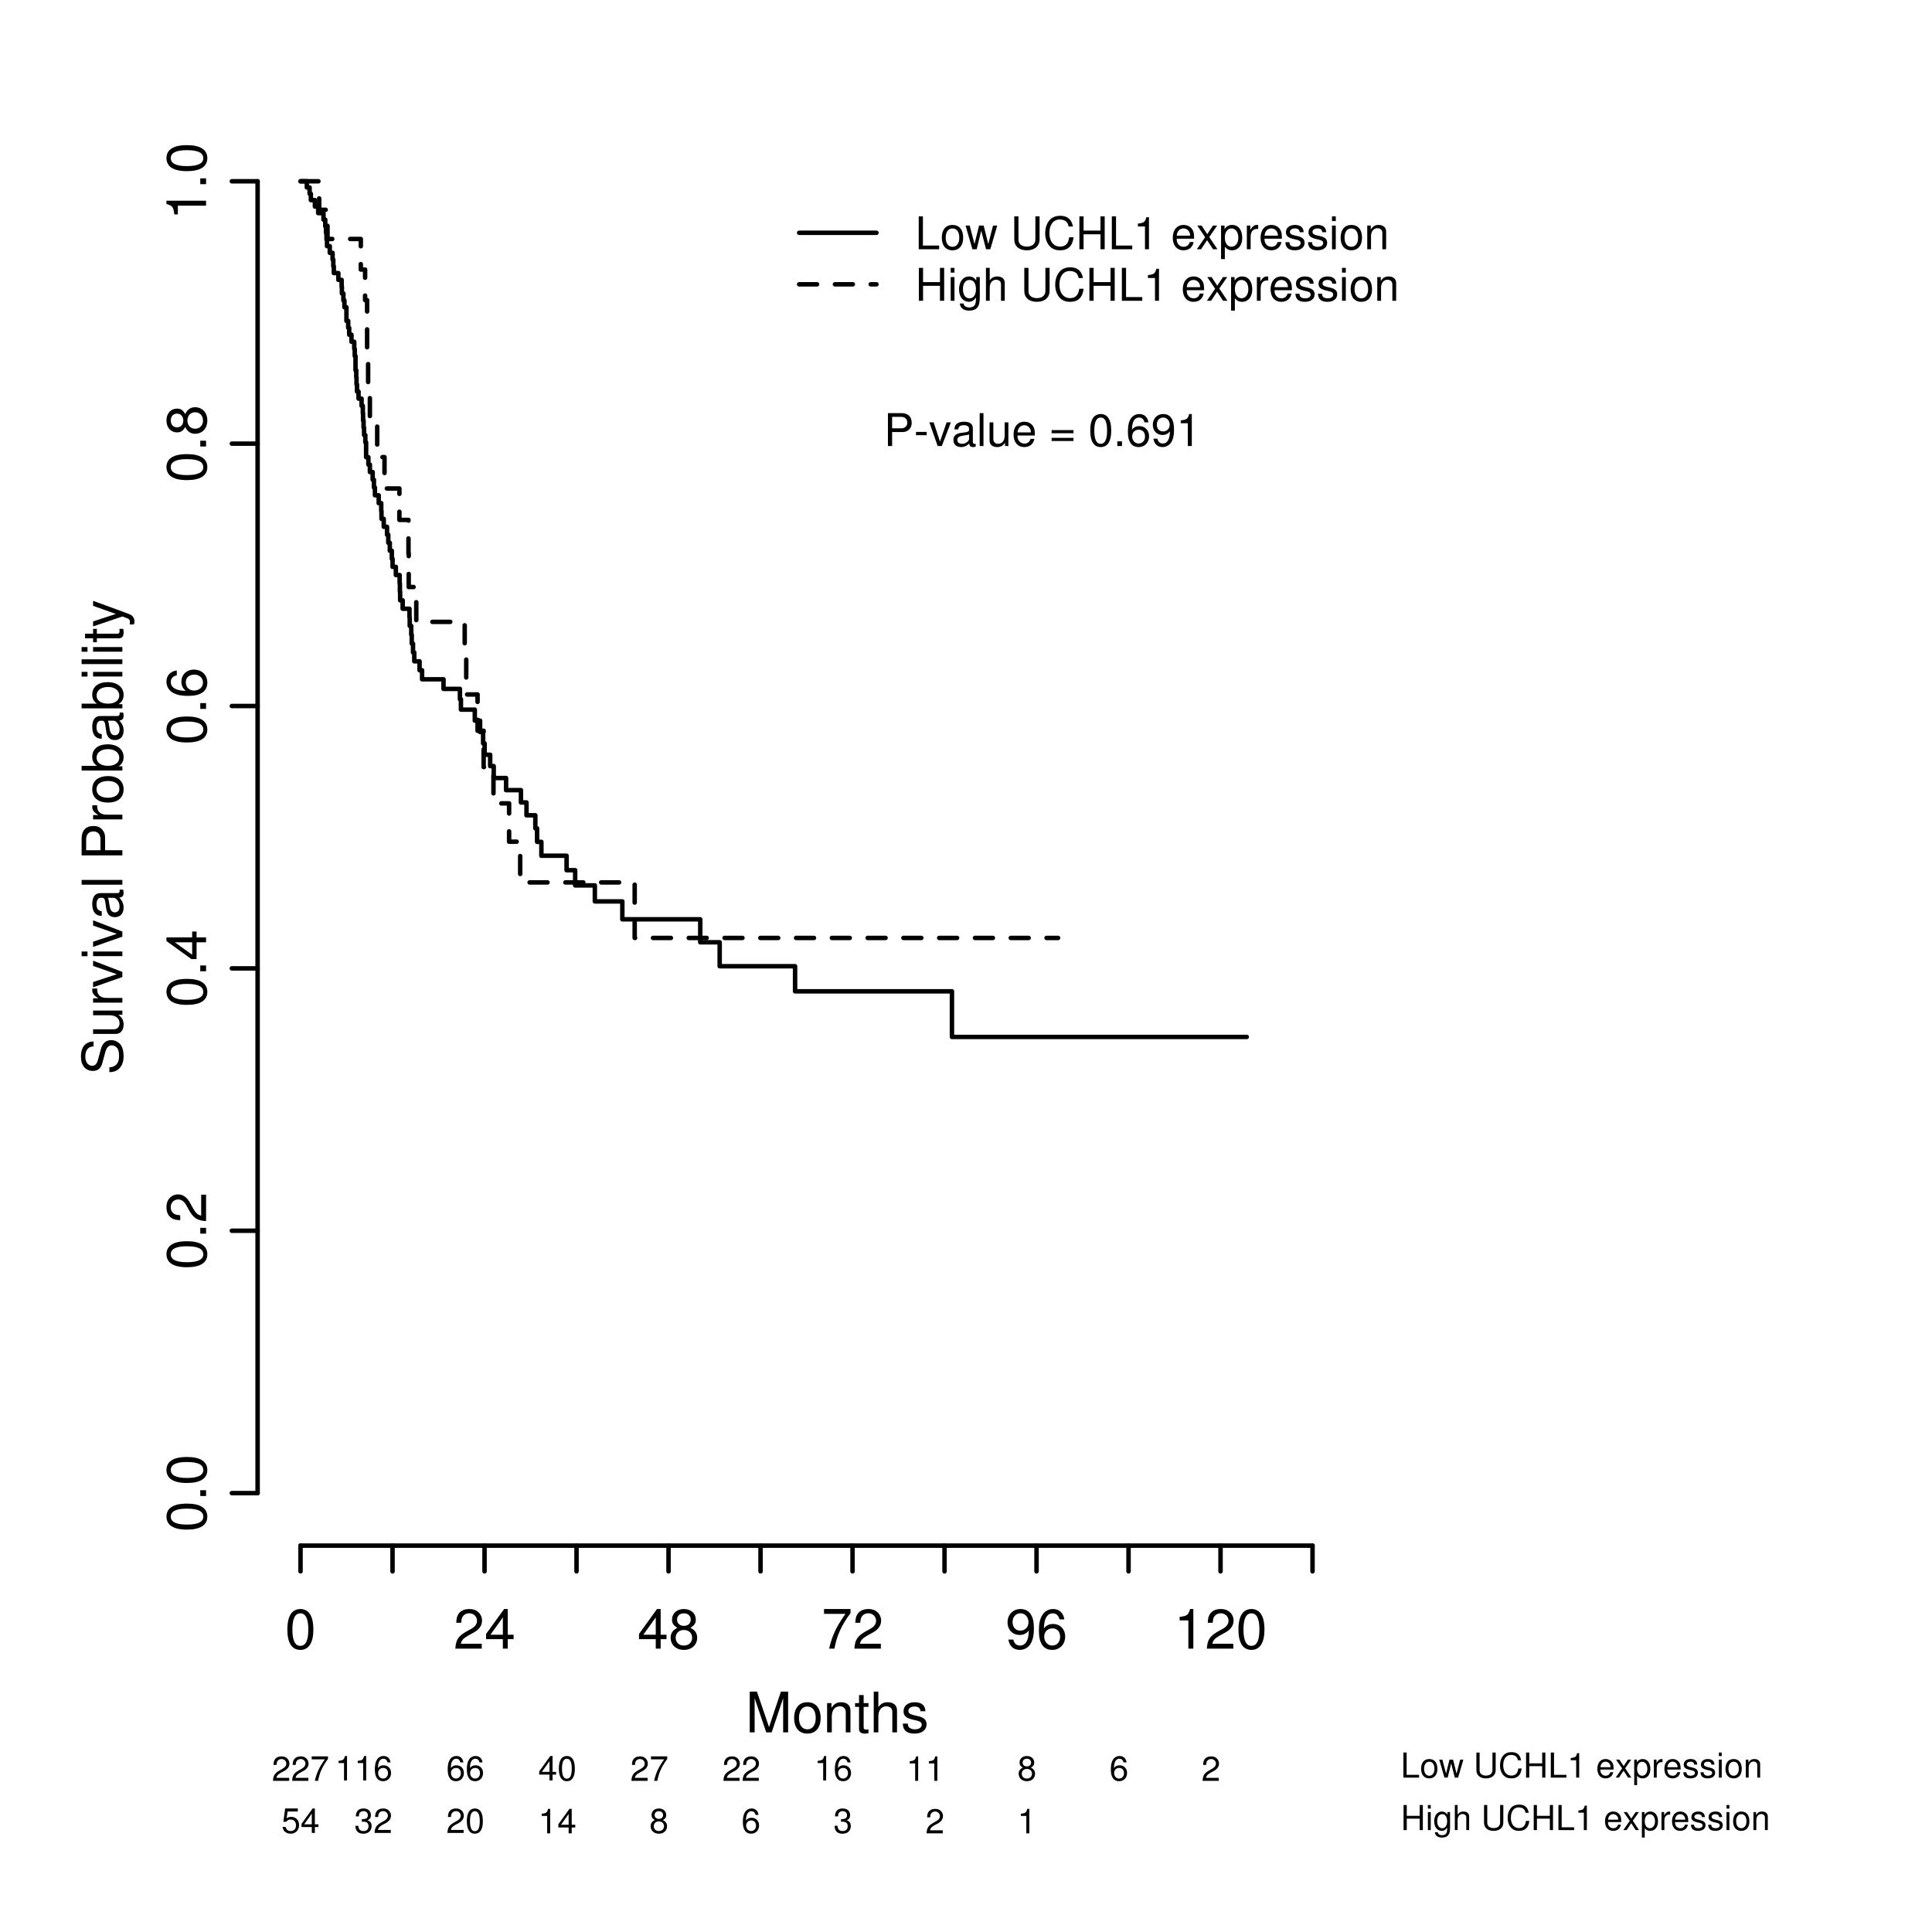 <?xml version="1.0" encoding="UTF-8"?>
<svg xmlns="http://www.w3.org/2000/svg" xmlns:xlink="http://www.w3.org/1999/xlink" width="432pt" height="432pt" viewBox="0 0 432 432" version="1.1">
<defs>
<g>
<symbol overflow="visible" id="glyph0-0">
<path style="stroke:none;" d=""/>
</symbol>
<symbol overflow="visible" id="glyph0-1">
<path style="stroke:none;" d="M 5.844 0 L 8.406 -7.641 L 8.406 0 L 9.516 0 L 9.516 -9.109 L 7.906 -9.109 L 5.25 -1.172 L 2.547 -9.109 L 0.938 -9.109 L 0.938 0 L 2.031 0 L 2.031 -7.641 L 4.625 0 Z M 5.844 0 "/>
</symbol>
<symbol overflow="visible" id="glyph0-2">
<path style="stroke:none;" d="M 3.406 -6.734 C 1.562 -6.734 0.453 -5.422 0.453 -3.219 C 0.453 -1.031 1.547 0.281 3.406 0.281 C 5.25 0.281 6.375 -1.031 6.375 -3.172 C 6.375 -5.438 5.281 -6.734 3.406 -6.734 Z M 3.406 -5.781 C 4.594 -5.781 5.281 -4.812 5.281 -3.188 C 5.281 -1.656 4.562 -0.672 3.406 -0.672 C 2.25 -0.672 1.531 -1.641 1.531 -3.219 C 1.531 -4.797 2.25 -5.781 3.406 -5.781 Z M 3.406 -5.781 "/>
</symbol>
<symbol overflow="visible" id="glyph0-3">
<path style="stroke:none;" d="M 0.875 -6.547 L 0.875 0 L 1.922 0 L 1.922 -3.609 C 1.922 -4.953 2.625 -5.828 3.703 -5.828 C 4.531 -5.828 5.047 -5.328 5.047 -4.531 L 5.047 0 L 6.094 0 L 6.094 -4.953 C 6.094 -6.031 5.281 -6.734 4.016 -6.734 C 3.031 -6.734 2.406 -6.359 1.844 -5.453 L 1.844 -6.547 Z M 0.875 -6.547 "/>
</symbol>
<symbol overflow="visible" id="glyph0-4">
<path style="stroke:none;" d="M 3.172 -6.547 L 2.094 -6.547 L 2.094 -8.344 L 1.062 -8.344 L 1.062 -6.547 L 0.172 -6.547 L 0.172 -5.703 L 1.062 -5.703 L 1.062 -0.75 C 1.062 -0.094 1.516 0.281 2.328 0.281 C 2.578 0.281 2.828 0.266 3.172 0.203 L 3.172 -0.672 C 3.031 -0.641 2.875 -0.625 2.672 -0.625 C 2.219 -0.625 2.094 -0.75 2.094 -1.219 L 2.094 -5.703 L 3.172 -5.703 Z M 3.172 -6.547 "/>
</symbol>
<symbol overflow="visible" id="glyph0-5">
<path style="stroke:none;" d="M 0.875 -9.109 L 0.875 0 L 1.906 0 L 1.906 -3.609 C 1.906 -4.953 2.609 -5.828 3.688 -5.828 C 4.031 -5.828 4.359 -5.719 4.609 -5.531 C 4.906 -5.312 5.031 -5 5.031 -4.531 L 5.031 0 L 6.078 0 L 6.078 -4.953 C 6.078 -6.047 5.281 -6.734 4.016 -6.734 C 3.094 -6.734 2.531 -6.453 1.906 -5.656 L 1.906 -9.109 Z M 0.875 -9.109 "/>
</symbol>
<symbol overflow="visible" id="glyph0-6">
<path style="stroke:none;" d="M 5.469 -4.719 C 5.469 -6.016 4.609 -6.734 3.094 -6.734 C 1.578 -6.734 0.594 -5.953 0.594 -4.734 C 0.594 -3.719 1.109 -3.219 2.656 -2.844 L 3.641 -2.609 C 4.359 -2.438 4.656 -2.172 4.656 -1.703 C 4.656 -1.094 4.031 -0.672 3.125 -0.672 C 2.562 -0.672 2.094 -0.844 1.828 -1.109 C 1.656 -1.297 1.594 -1.484 1.531 -1.953 L 0.422 -1.953 C 0.469 -0.438 1.328 0.281 3.031 0.281 C 4.688 0.281 5.734 -0.531 5.734 -1.781 C 5.734 -2.766 5.188 -3.297 3.891 -3.609 L 2.891 -3.844 C 2.031 -4.047 1.672 -4.328 1.672 -4.781 C 1.672 -5.391 2.219 -5.781 3.062 -5.781 C 3.906 -5.781 4.344 -5.406 4.375 -4.719 Z M 5.469 -4.719 "/>
</symbol>
<symbol overflow="visible" id="glyph0-7">
<path style="stroke:none;" d="M 3.438 -8.859 C 2.609 -8.859 1.859 -8.5 1.406 -7.891 C 0.828 -7.109 0.531 -5.922 0.531 -4.281 C 0.531 -1.297 1.531 0.281 3.438 0.281 C 5.312 0.281 6.344 -1.297 6.344 -4.219 C 6.344 -5.938 6.062 -7.094 5.469 -7.891 C 5.016 -8.516 4.281 -8.859 3.438 -8.859 Z M 3.438 -7.891 C 4.625 -7.891 5.219 -6.688 5.219 -4.312 C 5.219 -1.797 4.641 -0.625 3.406 -0.625 C 2.25 -0.625 1.656 -1.844 1.656 -4.281 C 1.656 -6.703 2.25 -7.891 3.438 -7.891 Z M 3.438 -7.891 "/>
</symbol>
<symbol overflow="visible" id="glyph0-8">
<path style="stroke:none;" d="M 6.328 -1.094 L 1.656 -1.094 C 1.781 -1.812 2.172 -2.281 3.266 -2.906 L 4.516 -3.594 C 5.75 -4.266 6.391 -5.172 6.391 -6.266 C 6.391 -7 6.094 -7.688 5.562 -8.156 C 5.031 -8.641 4.391 -8.859 3.547 -8.859 C 2.422 -8.859 1.594 -8.469 1.094 -7.719 C 0.781 -7.234 0.656 -6.688 0.625 -5.781 L 1.719 -5.781 C 1.766 -6.391 1.844 -6.75 1.984 -7.031 C 2.281 -7.578 2.844 -7.906 3.516 -7.906 C 4.516 -7.906 5.266 -7.188 5.266 -6.234 C 5.266 -5.531 4.844 -4.938 4.062 -4.484 L 2.906 -3.844 C 1.062 -2.781 0.531 -1.953 0.422 0 L 6.328 0 Z M 6.328 -1.094 "/>
</symbol>
<symbol overflow="visible" id="glyph0-9">
<path style="stroke:none;" d="M 4.094 -2.125 L 4.094 0 L 5.188 0 L 5.188 -2.125 L 6.5 -2.125 L 6.5 -3.109 L 5.188 -3.109 L 5.188 -8.859 L 4.375 -8.859 L 0.344 -3.281 L 0.344 -2.125 Z M 4.094 -3.109 L 1.312 -3.109 L 4.094 -6.984 Z M 4.094 -3.109 "/>
</symbol>
<symbol overflow="visible" id="glyph0-10">
<path style="stroke:none;" d="M 4.891 -4.656 C 5.797 -5.219 6.094 -5.656 6.094 -6.5 C 6.094 -7.891 5.016 -8.859 3.438 -8.859 C 1.875 -8.859 0.781 -7.891 0.781 -6.5 C 0.781 -5.672 1.078 -5.219 1.969 -4.656 C 0.969 -4.172 0.469 -3.438 0.469 -2.469 C 0.469 -0.844 1.688 0.281 3.438 0.281 C 5.188 0.281 6.406 -0.844 6.406 -2.453 C 6.406 -3.438 5.906 -4.172 4.891 -4.656 Z M 3.438 -7.891 C 4.375 -7.891 4.969 -7.344 4.969 -6.469 C 4.969 -5.656 4.359 -5.094 3.438 -5.094 C 2.516 -5.094 1.906 -5.656 1.906 -6.484 C 1.906 -7.344 2.516 -7.891 3.438 -7.891 Z M 3.438 -4.172 C 4.531 -4.172 5.281 -3.469 5.281 -2.438 C 5.281 -1.391 4.531 -0.688 3.406 -0.688 C 2.344 -0.688 1.594 -1.406 1.594 -2.438 C 1.594 -3.469 2.344 -4.172 3.438 -4.172 Z M 3.438 -4.172 "/>
</symbol>
<symbol overflow="visible" id="glyph0-11">
<path style="stroke:none;" d="M 6.5 -8.859 L 0.578 -8.859 L 0.578 -7.781 L 5.359 -7.781 C 3.25 -4.766 2.391 -2.906 1.719 0 L 2.906 0 C 3.391 -2.844 4.5 -5.281 6.5 -7.938 Z M 6.5 -8.859 "/>
</symbol>
<symbol overflow="visible" id="glyph0-12">
<path style="stroke:none;" d="M 0.656 -2.031 C 0.875 -0.578 1.828 0.281 3.172 0.281 C 4.156 0.281 5.031 -0.188 5.547 -0.969 C 6.109 -1.844 6.359 -2.922 6.359 -4.531 C 6.359 -6.031 6.141 -6.969 5.609 -7.766 C 5.125 -8.469 4.344 -8.859 3.375 -8.859 C 1.688 -8.859 0.469 -7.609 0.469 -5.875 C 0.469 -4.219 1.594 -3.062 3.203 -3.062 C 4.031 -3.062 4.656 -3.359 5.219 -4.047 C 5.219 -1.891 4.516 -0.688 3.25 -0.688 C 2.469 -0.688 1.938 -1.172 1.766 -2.031 Z M 3.359 -7.906 C 4.391 -7.906 5.156 -7.047 5.156 -5.906 C 5.156 -4.812 4.406 -4.031 3.328 -4.031 C 2.266 -4.031 1.594 -4.781 1.594 -5.969 C 1.594 -7.094 2.344 -7.906 3.359 -7.906 Z M 3.359 -7.906 "/>
</symbol>
<symbol overflow="visible" id="glyph0-13">
<path style="stroke:none;" d="M 6.219 -6.547 C 6.016 -8 5.062 -8.859 3.719 -8.859 C 2.734 -8.859 1.859 -8.391 1.344 -7.594 C 0.781 -6.734 0.531 -5.656 0.531 -4.031 C 0.531 -2.547 0.766 -1.594 1.281 -0.812 C 1.766 -0.094 2.531 0.281 3.516 0.281 C 5.203 0.281 6.406 -0.969 6.406 -2.703 C 6.406 -4.344 5.281 -5.516 3.703 -5.516 C 2.828 -5.516 2.141 -5.172 1.656 -4.531 C 1.672 -6.688 2.375 -7.891 3.641 -7.891 C 4.406 -7.891 4.953 -7.406 5.125 -6.547 Z M 3.562 -4.531 C 4.625 -4.531 5.281 -3.797 5.281 -2.609 C 5.281 -1.5 4.531 -0.688 3.531 -0.688 C 2.5 -0.688 1.719 -1.531 1.719 -2.672 C 1.719 -3.781 2.469 -4.531 3.562 -4.531 Z M 3.562 -4.531 "/>
</symbol>
<symbol overflow="visible" id="glyph0-14">
<path style="stroke:none;" d="M 3.234 -6.312 L 3.234 0 L 4.344 0 L 4.344 -8.859 L 3.609 -8.859 C 3.219 -7.5 2.969 -7.312 1.281 -7.094 L 1.281 -6.312 Z M 3.234 -6.312 "/>
</symbol>
<symbol overflow="visible" id="glyph1-0">
<path style="stroke:none;" d=""/>
</symbol>
<symbol overflow="visible" id="glyph1-1">
<path style="stroke:none;" d="M -6.438 -7.453 C -8.219 -7.438 -9.266 -6.219 -9.266 -4.109 C -9.266 -2.109 -8.234 -0.875 -6.594 -0.875 C -5.469 -0.875 -4.781 -1.469 -4.469 -2.656 L -3.859 -4.922 C -3.562 -6.078 -3.094 -6.594 -2.391 -6.594 C -1.906 -6.594 -1.406 -6.344 -1.125 -5.953 C -0.875 -5.594 -0.734 -5.016 -0.734 -4.281 C -0.734 -3.281 -0.969 -2.609 -1.5 -2.172 C -1.906 -1.844 -2.344 -1.688 -2.906 -1.703 L -2.906 -0.594 C -2.062 -0.609 -1.516 -0.781 -1.016 -1.141 C -0.156 -1.766 0.281 -2.812 0.281 -4.203 C 0.281 -5.281 0.031 -6.172 -0.406 -6.766 C -0.906 -7.375 -1.719 -7.766 -2.5 -7.766 C -3.625 -7.766 -4.453 -7.062 -4.781 -5.828 L -5.406 -3.531 C -5.703 -2.438 -6.047 -2.031 -6.75 -2.031 C -7.672 -2.031 -8.281 -2.844 -8.281 -4.078 C -8.281 -5.531 -7.625 -6.344 -6.438 -6.344 Z M -6.438 -7.453 "/>
</symbol>
<symbol overflow="visible" id="glyph1-2">
<path style="stroke:none;" d="M 0 -6.031 L -6.547 -6.031 L -6.547 -4.984 L -2.844 -4.984 C -1.5 -4.984 -0.625 -4.281 -0.625 -3.203 C -0.625 -2.375 -1.125 -1.844 -1.906 -1.844 L -6.547 -1.844 L -6.547 -0.812 L -1.5 -0.812 C -0.406 -0.812 0.281 -1.625 0.281 -2.906 C 0.281 -3.859 -0.047 -4.469 -0.906 -5.094 L 0 -5.094 Z M 0 -6.031 "/>
</symbol>
<symbol overflow="visible" id="glyph1-3">
<path style="stroke:none;" d="M -6.547 -0.859 L 0 -0.859 L 0 -1.906 L -3.406 -1.906 C -4.344 -1.906 -4.953 -2.156 -5.312 -2.656 C -5.547 -2.969 -5.625 -3.281 -5.641 -4.016 L -6.703 -4.016 C -6.719 -3.844 -6.734 -3.75 -6.734 -3.609 C -6.734 -2.938 -6.344 -2.422 -5.359 -1.828 L -6.547 -1.828 Z M -6.547 -0.859 "/>
</symbol>
<symbol overflow="visible" id="glyph1-4">
<path style="stroke:none;" d="M 0 -3.562 L -6.547 -6.078 L -6.547 -4.906 L -1.234 -3.047 L -6.547 -1.297 L -6.547 -0.125 L 0 -2.422 Z M 0 -3.562 "/>
</symbol>
<symbol overflow="visible" id="glyph1-5">
<path style="stroke:none;" d="M -6.547 -1.875 L -6.547 -0.844 L 0 -0.844 L 0 -1.875 Z M -9.109 -1.875 L -9.109 -0.828 L -7.797 -0.828 L -7.797 -1.875 Z M -9.109 -1.875 "/>
</symbol>
<symbol overflow="visible" id="glyph1-6">
<path style="stroke:none;" d="M -0.609 -6.688 C -0.594 -6.578 -0.594 -6.531 -0.594 -6.469 C -0.594 -6.094 -0.781 -5.906 -1.094 -5.906 L -4.953 -5.906 C -6.109 -5.906 -6.734 -5.047 -6.734 -3.438 C -6.734 -2.484 -6.469 -1.703 -5.969 -1.266 C -5.641 -0.969 -5.266 -0.844 -4.609 -0.812 L -4.609 -1.859 C -5.406 -1.953 -5.781 -2.422 -5.781 -3.406 C -5.781 -4.344 -5.422 -4.859 -4.797 -4.859 L -4.531 -4.859 C -4.094 -4.859 -3.906 -4.594 -3.797 -3.781 C -3.609 -2.297 -3.562 -2.078 -3.406 -1.672 C -3.094 -0.906 -2.5 -0.531 -1.656 -0.531 C -0.469 -0.531 0.281 -1.344 0.281 -2.672 C 0.281 -3.5 0 -4.156 -0.672 -4.906 C -0.016 -4.969 0.281 -5.297 0.281 -5.969 C 0.281 -6.188 0.266 -6.344 0.172 -6.688 Z M -2.062 -4.859 C -1.719 -4.859 -1.5 -4.766 -1.219 -4.453 C -0.828 -4.031 -0.625 -3.516 -0.625 -2.906 C -0.625 -2.094 -1.016 -1.609 -1.672 -1.609 C -2.359 -1.609 -2.719 -2.078 -2.875 -3.188 C -3.031 -4.281 -3.078 -4.516 -3.234 -4.859 Z M -2.062 -4.859 "/>
</symbol>
<symbol overflow="visible" id="glyph1-7">
<path style="stroke:none;" d="M -9.109 -1.906 L -9.109 -0.844 L 0 -0.844 L 0 -1.906 Z M -9.109 -1.906 "/>
</symbol>
<symbol overflow="visible" id="glyph1-8">
<path style="stroke:none;" d=""/>
</symbol>
<symbol overflow="visible" id="glyph1-9">
<path style="stroke:none;" d="M -3.859 -2.297 L -3.859 -5.156 C -3.859 -5.875 -4.078 -6.438 -4.516 -6.922 C -5.016 -7.469 -5.594 -7.719 -6.438 -7.719 C -8.156 -7.719 -9.109 -6.703 -9.109 -4.906 L -9.109 -1.141 L 0 -1.141 L 0 -2.297 Z M -4.891 -2.297 L -8.094 -2.297 L -8.094 -4.719 C -8.094 -5.844 -7.484 -6.5 -6.484 -6.5 C -5.484 -6.5 -4.891 -5.844 -4.891 -4.719 Z M -4.891 -2.297 "/>
</symbol>
<symbol overflow="visible" id="glyph1-10">
<path style="stroke:none;" d="M -6.734 -3.406 C -6.734 -1.562 -5.422 -0.453 -3.219 -0.453 C -1.031 -0.453 0.281 -1.547 0.281 -3.406 C 0.281 -5.25 -1.031 -6.375 -3.172 -6.375 C -5.438 -6.375 -6.734 -5.281 -6.734 -3.406 Z M -5.781 -3.406 C -5.781 -4.594 -4.812 -5.281 -3.188 -5.281 C -1.656 -5.281 -0.672 -4.562 -0.672 -3.406 C -0.672 -2.25 -1.641 -1.531 -3.219 -1.531 C -4.797 -1.531 -5.781 -2.25 -5.781 -3.406 Z M -5.781 -3.406 "/>
</symbol>
<symbol overflow="visible" id="glyph1-11">
<path style="stroke:none;" d="M -9.109 -0.672 L 0 -0.672 L 0 -1.609 L -0.844 -1.609 C -0.078 -2.109 0.281 -2.781 0.281 -3.688 C 0.281 -5.406 -1.125 -6.531 -3.297 -6.531 C -5.422 -6.531 -6.734 -5.469 -6.734 -3.734 C -6.734 -2.844 -6.406 -2.203 -5.656 -1.719 L -9.109 -1.719 Z M -5.766 -3.531 C -5.766 -4.703 -4.75 -5.453 -3.188 -5.453 C -1.703 -5.453 -0.688 -4.672 -0.688 -3.531 C -0.688 -2.438 -1.688 -1.719 -3.219 -1.719 C -4.766 -1.719 -5.766 -2.438 -5.766 -3.531 Z M -5.766 -3.531 "/>
</symbol>
<symbol overflow="visible" id="glyph1-12">
<path style="stroke:none;" d="M -6.547 -3.172 L -6.547 -2.094 L -8.344 -2.094 L -8.344 -1.062 L -6.547 -1.062 L -6.547 -0.172 L -5.703 -0.172 L -5.703 -1.062 L -0.75 -1.062 C -0.094 -1.062 0.281 -1.516 0.281 -2.328 C 0.281 -2.578 0.266 -2.828 0.203 -3.172 L -0.672 -3.172 C -0.641 -3.031 -0.625 -2.875 -0.625 -2.672 C -0.625 -2.219 -0.75 -2.094 -1.219 -2.094 L -5.703 -2.094 L -5.703 -3.172 Z M -6.547 -3.172 "/>
</symbol>
<symbol overflow="visible" id="glyph1-13">
<path style="stroke:none;" d="M -6.547 -4.844 L -1.453 -3.031 L -6.547 -1.359 L -6.547 -0.25 L 0.031 -2.469 L 1.062 -2.062 C 1.531 -1.906 1.703 -1.656 1.703 -1.219 C 1.703 -1.078 1.672 -0.906 1.625 -0.672 L 2.562 -0.672 C 2.672 -0.891 2.719 -1.094 2.719 -1.375 C 2.719 -1.719 2.609 -2.078 2.406 -2.344 C 2.172 -2.672 1.906 -2.859 1.375 -3.062 L -6.547 -5.969 Z M -6.547 -4.844 "/>
</symbol>
<symbol overflow="visible" id="glyph1-14">
<path style="stroke:none;" d="M -8.859 -3.438 C -8.859 -2.609 -8.5 -1.859 -7.891 -1.406 C -7.109 -0.828 -5.922 -0.531 -4.281 -0.531 C -1.297 -0.531 0.281 -1.531 0.281 -3.438 C 0.281 -5.312 -1.297 -6.344 -4.219 -6.344 C -5.938 -6.344 -7.094 -6.062 -7.891 -5.469 C -8.516 -5.016 -8.859 -4.281 -8.859 -3.438 Z M -7.891 -3.438 C -7.891 -4.625 -6.688 -5.219 -4.312 -5.219 C -1.797 -5.219 -0.625 -4.641 -0.625 -3.406 C -0.625 -2.25 -1.844 -1.656 -4.281 -1.656 C -6.703 -1.656 -7.891 -2.25 -7.891 -3.438 Z M -7.891 -3.438 "/>
</symbol>
<symbol overflow="visible" id="glyph1-15">
<path style="stroke:none;" d="M -1.297 -2.391 L -1.297 -1.094 L 0 -1.094 L 0 -2.391 Z M -1.297 -2.391 "/>
</symbol>
<symbol overflow="visible" id="glyph1-16">
<path style="stroke:none;" d="M -1.094 -6.328 L -1.094 -1.656 C -1.812 -1.781 -2.281 -2.172 -2.906 -3.266 L -3.594 -4.516 C -4.266 -5.75 -5.172 -6.391 -6.266 -6.391 C -7 -6.391 -7.688 -6.094 -8.156 -5.562 C -8.641 -5.031 -8.859 -4.391 -8.859 -3.547 C -8.859 -2.422 -8.469 -1.594 -7.719 -1.094 C -7.234 -0.781 -6.688 -0.656 -5.781 -0.625 L -5.781 -1.719 C -6.391 -1.766 -6.75 -1.844 -7.031 -1.984 C -7.578 -2.281 -7.906 -2.844 -7.906 -3.516 C -7.906 -4.516 -7.188 -5.266 -6.234 -5.266 C -5.531 -5.266 -4.938 -4.844 -4.484 -4.062 L -3.844 -2.906 C -2.781 -1.062 -1.953 -0.531 0 -0.422 L 0 -6.328 Z M -1.094 -6.328 "/>
</symbol>
<symbol overflow="visible" id="glyph1-17">
<path style="stroke:none;" d="M -2.125 -4.094 L 0 -4.094 L 0 -5.188 L -2.125 -5.188 L -2.125 -6.5 L -3.109 -6.5 L -3.109 -5.188 L -8.859 -5.188 L -8.859 -4.375 L -3.281 -0.344 L -2.125 -0.344 Z M -3.109 -4.094 L -3.109 -1.312 L -6.984 -4.094 Z M -3.109 -4.094 "/>
</symbol>
<symbol overflow="visible" id="glyph1-18">
<path style="stroke:none;" d="M -6.547 -6.219 C -8 -6.016 -8.859 -5.062 -8.859 -3.719 C -8.859 -2.734 -8.391 -1.859 -7.594 -1.344 C -6.734 -0.781 -5.656 -0.531 -4.031 -0.531 C -2.547 -0.531 -1.594 -0.766 -0.812 -1.281 C -0.094 -1.766 0.281 -2.531 0.281 -3.516 C 0.281 -5.203 -0.969 -6.406 -2.703 -6.406 C -4.344 -6.406 -5.516 -5.281 -5.516 -3.703 C -5.516 -2.828 -5.172 -2.141 -4.531 -1.656 C -6.688 -1.672 -7.891 -2.375 -7.891 -3.641 C -7.891 -4.406 -7.406 -4.953 -6.547 -5.125 Z M -4.531 -3.562 C -4.531 -4.625 -3.797 -5.281 -2.609 -5.281 C -1.5 -5.281 -0.688 -4.531 -0.688 -3.531 C -0.688 -2.5 -1.531 -1.719 -2.672 -1.719 C -3.781 -1.719 -4.531 -2.469 -4.531 -3.562 Z M -4.531 -3.562 "/>
</symbol>
<symbol overflow="visible" id="glyph1-19">
<path style="stroke:none;" d="M -4.656 -4.891 C -5.219 -5.797 -5.656 -6.094 -6.5 -6.094 C -7.891 -6.094 -8.859 -5.016 -8.859 -3.438 C -8.859 -1.875 -7.891 -0.781 -6.5 -0.781 C -5.672 -0.781 -5.219 -1.078 -4.656 -1.969 C -4.172 -0.969 -3.438 -0.469 -2.469 -0.469 C -0.844 -0.469 0.281 -1.688 0.281 -3.438 C 0.281 -5.188 -0.844 -6.406 -2.453 -6.406 C -3.438 -6.406 -4.172 -5.906 -4.656 -4.891 Z M -7.891 -3.438 C -7.891 -4.375 -7.344 -4.969 -6.469 -4.969 C -5.656 -4.969 -5.094 -4.359 -5.094 -3.438 C -5.094 -2.516 -5.656 -1.906 -6.484 -1.906 C -7.344 -1.906 -7.891 -2.516 -7.891 -3.438 Z M -4.172 -3.438 C -4.172 -4.531 -3.469 -5.281 -2.438 -5.281 C -1.391 -5.281 -0.688 -4.531 -0.688 -3.406 C -0.688 -2.344 -1.406 -1.594 -2.438 -1.594 C -3.469 -1.594 -4.172 -2.344 -4.172 -3.438 Z M -4.172 -3.438 "/>
</symbol>
<symbol overflow="visible" id="glyph1-20">
<path style="stroke:none;" d="M -6.312 -3.234 L 0 -3.234 L 0 -4.344 L -8.859 -4.344 L -8.859 -3.609 C -7.5 -3.219 -7.312 -2.969 -7.094 -1.281 L -6.312 -1.281 Z M -6.312 -3.234 "/>
</symbol>
<symbol overflow="visible" id="glyph2-0">
<path style="stroke:none;" d=""/>
</symbol>
<symbol overflow="visible" id="glyph2-1">
<path style="stroke:none;" d="M 3.891 -0.672 L 1.031 -0.672 C 1.094 -1.109 1.344 -1.406 2.016 -1.797 L 2.781 -2.203 C 3.547 -2.625 3.938 -3.188 3.938 -3.859 C 3.938 -4.312 3.75 -4.734 3.422 -5.031 C 3.109 -5.328 2.703 -5.469 2.188 -5.469 C 1.5 -5.469 0.984 -5.219 0.672 -4.75 C 0.484 -4.453 0.406 -4.125 0.391 -3.562 L 1.062 -3.562 C 1.094 -3.938 1.125 -4.156 1.219 -4.344 C 1.406 -4.672 1.75 -4.875 2.172 -4.875 C 2.781 -4.875 3.25 -4.422 3.25 -3.844 C 3.25 -3.406 2.984 -3.047 2.5 -2.766 L 1.797 -2.359 C 0.656 -1.719 0.328 -1.203 0.266 0 L 3.891 0 Z M 3.891 -0.672 "/>
</symbol>
<symbol overflow="visible" id="glyph2-2">
<path style="stroke:none;" d="M 4 -5.469 L 0.359 -5.469 L 0.359 -4.797 L 3.297 -4.797 C 2 -2.938 1.469 -1.797 1.062 0 L 1.781 0 C 2.094 -1.75 2.766 -3.25 4 -4.891 Z M 4 -5.469 "/>
</symbol>
<symbol overflow="visible" id="glyph2-3">
<path style="stroke:none;" d="M 2 -3.891 L 2 0 L 2.672 0 L 2.672 -5.469 L 2.219 -5.469 C 1.984 -4.625 1.828 -4.5 0.781 -4.375 L 0.781 -3.891 Z M 2 -3.891 "/>
</symbol>
<symbol overflow="visible" id="glyph2-4">
<path style="stroke:none;" d="M 3.844 -4.031 C 3.703 -4.938 3.125 -5.469 2.281 -5.469 C 1.688 -5.469 1.141 -5.172 0.828 -4.688 C 0.484 -4.156 0.328 -3.484 0.328 -2.484 C 0.328 -1.578 0.469 -0.984 0.797 -0.5 C 1.094 -0.062 1.562 0.172 2.172 0.172 C 3.203 0.172 3.953 -0.594 3.953 -1.656 C 3.953 -2.688 3.266 -3.391 2.281 -3.391 C 1.734 -3.391 1.312 -3.188 1.031 -2.781 C 1.031 -4.125 1.469 -4.859 2.234 -4.859 C 2.719 -4.859 3.047 -4.562 3.156 -4.031 Z M 2.203 -2.797 C 2.844 -2.797 3.266 -2.344 3.266 -1.609 C 3.266 -0.922 2.797 -0.422 2.172 -0.422 C 1.547 -0.422 1.062 -0.953 1.062 -1.656 C 1.062 -2.328 1.531 -2.797 2.203 -2.797 Z M 2.203 -2.797 "/>
</symbol>
<symbol overflow="visible" id="glyph2-5">
<path style="stroke:none;" d="M 2.516 -1.312 L 2.516 0 L 3.203 0 L 3.203 -1.312 L 4 -1.312 L 4 -1.922 L 3.203 -1.922 L 3.203 -5.469 L 2.703 -5.469 L 0.219 -2.031 L 0.219 -1.312 Z M 2.516 -1.922 L 0.812 -1.922 L 2.516 -4.312 Z M 2.516 -1.922 "/>
</symbol>
<symbol overflow="visible" id="glyph2-6">
<path style="stroke:none;" d="M 2.125 -5.469 C 1.609 -5.469 1.141 -5.234 0.859 -4.859 C 0.516 -4.391 0.328 -3.656 0.328 -2.641 C 0.328 -0.797 0.953 0.172 2.125 0.172 C 3.281 0.172 3.906 -0.797 3.906 -2.594 C 3.906 -3.656 3.734 -4.375 3.375 -4.859 C 3.094 -5.25 2.641 -5.469 2.125 -5.469 Z M 2.125 -4.859 C 2.844 -4.859 3.219 -4.125 3.219 -2.656 C 3.219 -1.109 2.859 -0.391 2.109 -0.391 C 1.391 -0.391 1.031 -1.141 1.031 -2.641 C 1.031 -4.125 1.391 -4.859 2.125 -4.859 Z M 2.125 -4.859 "/>
</symbol>
<symbol overflow="visible" id="glyph2-7">
<path style="stroke:none;" d="M 3.016 -2.875 C 3.578 -3.219 3.766 -3.484 3.766 -4 C 3.766 -4.859 3.094 -5.469 2.125 -5.469 C 1.156 -5.469 0.484 -4.859 0.484 -4 C 0.484 -3.5 0.656 -3.219 1.219 -2.875 C 0.594 -2.578 0.281 -2.125 0.281 -1.516 C 0.281 -0.516 1.047 0.172 2.125 0.172 C 3.203 0.172 3.953 -0.516 3.953 -1.516 C 3.953 -2.125 3.641 -2.578 3.016 -2.875 Z M 2.125 -4.859 C 2.703 -4.859 3.062 -4.516 3.062 -3.984 C 3.062 -3.484 2.688 -3.141 2.125 -3.141 C 1.547 -3.141 1.172 -3.484 1.172 -4 C 1.172 -4.516 1.547 -4.859 2.125 -4.859 Z M 2.125 -2.578 C 2.797 -2.578 3.266 -2.141 3.266 -1.5 C 3.266 -0.859 2.797 -0.422 2.109 -0.422 C 1.438 -0.422 0.984 -0.859 0.984 -1.5 C 0.984 -2.141 1.438 -2.578 2.125 -2.578 Z M 2.125 -2.578 "/>
</symbol>
<symbol overflow="visible" id="glyph2-8">
<path style="stroke:none;" d="M 1.328 -5.609 L 0.609 -5.609 L 0.609 0 L 4.109 0 L 4.109 -0.625 L 1.328 -0.625 Z M 1.328 -5.609 "/>
</symbol>
<symbol overflow="visible" id="glyph2-9">
<path style="stroke:none;" d="M 2.094 -4.156 C 0.969 -4.156 0.281 -3.344 0.281 -1.984 C 0.281 -0.625 0.953 0.172 2.109 0.172 C 3.234 0.172 3.922 -0.625 3.922 -1.953 C 3.922 -3.344 3.266 -4.156 2.094 -4.156 Z M 2.109 -3.562 C 2.828 -3.562 3.266 -2.969 3.266 -1.969 C 3.266 -1.016 2.812 -0.422 2.109 -0.422 C 1.391 -0.422 0.953 -1.016 0.953 -1.984 C 0.953 -2.953 1.391 -3.562 2.109 -3.562 Z M 2.109 -3.562 "/>
</symbol>
<symbol overflow="visible" id="glyph2-10">
<path style="stroke:none;" d="M 4.266 0 L 5.453 -4.031 L 4.734 -4.031 L 3.922 -0.891 L 3.141 -4.031 L 2.344 -4.031 L 1.578 -0.891 L 0.75 -4.031 L 0.047 -4.031 L 1.219 0 L 1.938 0 L 2.719 -3.172 L 3.531 0 Z M 4.266 0 "/>
</symbol>
<symbol overflow="visible" id="glyph2-11">
<path style="stroke:none;" d=""/>
</symbol>
<symbol overflow="visible" id="glyph2-12">
<path style="stroke:none;" d="M 4.25 -5.609 L 4.25 -1.672 C 4.25 -0.922 3.703 -0.453 2.797 -0.453 C 2.391 -0.453 2.047 -0.547 1.781 -0.75 C 1.5 -0.969 1.375 -1.25 1.375 -1.672 L 1.375 -5.609 L 0.656 -5.609 L 0.656 -1.672 C 0.656 -0.531 1.469 0.172 2.797 0.172 C 4.125 0.172 4.969 -0.547 4.969 -1.672 L 4.969 -5.609 Z M 4.25 -5.609 "/>
</symbol>
<symbol overflow="visible" id="glyph2-13">
<path style="stroke:none;" d="M 5.094 -3.875 C 4.875 -5.109 4.172 -5.703 2.938 -5.703 C 2.188 -5.703 1.578 -5.469 1.156 -5 C 0.641 -4.453 0.375 -3.656 0.375 -2.75 C 0.375 -1.812 0.656 -1.031 1.188 -0.484 C 1.625 -0.031 2.172 0.172 2.906 0.172 C 4.281 0.172 5.047 -0.562 5.219 -2.047 L 4.469 -2.047 C 4.406 -1.656 4.344 -1.406 4.219 -1.172 C 3.984 -0.719 3.516 -0.453 2.906 -0.453 C 1.797 -0.453 1.094 -1.344 1.094 -2.75 C 1.094 -4.188 1.766 -5.078 2.844 -5.078 C 3.297 -5.078 3.734 -4.938 3.953 -4.719 C 4.172 -4.531 4.281 -4.297 4.375 -3.875 Z M 5.094 -3.875 "/>
</symbol>
<symbol overflow="visible" id="glyph2-14">
<path style="stroke:none;" d="M 4.25 -2.562 L 4.25 0 L 4.953 0 L 4.953 -5.609 L 4.25 -5.609 L 4.25 -3.188 L 1.359 -3.188 L 1.359 -5.609 L 0.641 -5.609 L 0.641 0 L 1.359 0 L 1.359 -2.562 Z M 4.25 -2.562 "/>
</symbol>
<symbol overflow="visible" id="glyph2-15">
<path style="stroke:none;" d="M 3.953 -1.797 C 3.953 -2.422 3.906 -2.781 3.797 -3.094 C 3.531 -3.75 2.906 -4.156 2.156 -4.156 C 1.031 -4.156 0.312 -3.297 0.312 -1.969 C 0.312 -0.641 1.016 0.172 2.141 0.172 C 3.062 0.172 3.703 -0.344 3.859 -1.219 L 3.219 -1.219 C 3.047 -0.688 2.688 -0.422 2.172 -0.422 C 1.75 -0.422 1.406 -0.594 1.188 -0.938 C 1.047 -1.172 0.984 -1.406 0.984 -1.797 Z M 1 -2.328 C 1.047 -3.078 1.5 -3.562 2.156 -3.562 C 2.781 -3.562 3.266 -3.031 3.266 -2.375 C 3.266 -2.359 3.266 -2.344 3.266 -2.328 Z M 1 -2.328 "/>
</symbol>
<symbol overflow="visible" id="glyph2-16">
<path style="stroke:none;" d="M 2.25 -2.094 L 3.609 -4.031 L 2.875 -4.031 L 1.906 -2.578 L 0.938 -4.031 L 0.203 -4.031 L 1.562 -2.062 L 0.125 0 L 0.859 0 L 1.891 -1.547 L 2.891 0 L 3.641 0 Z M 2.25 -2.094 "/>
</symbol>
<symbol overflow="visible" id="glyph2-17">
<path style="stroke:none;" d="M 0.422 1.672 L 1.062 1.672 L 1.062 -0.422 C 1.406 0 1.781 0.172 2.297 0.172 C 3.344 0.172 4.031 -0.656 4.031 -1.953 C 4.031 -3.297 3.359 -4.156 2.297 -4.156 C 1.75 -4.156 1.312 -3.906 1.016 -3.422 L 1.016 -4.031 L 0.422 -4.031 Z M 2.188 -3.547 C 2.891 -3.547 3.359 -2.922 3.359 -1.969 C 3.359 -1.047 2.891 -0.422 2.188 -0.422 C 1.516 -0.422 1.062 -1.047 1.062 -1.984 C 1.062 -2.938 1.516 -3.547 2.188 -3.547 Z M 2.188 -3.547 "/>
</symbol>
<symbol overflow="visible" id="glyph2-18">
<path style="stroke:none;" d="M 0.531 -4.031 L 0.531 0 L 1.172 0 L 1.172 -2.094 C 1.172 -2.672 1.328 -3.047 1.641 -3.281 C 1.828 -3.422 2.031 -3.469 2.469 -3.469 L 2.469 -4.125 C 2.359 -4.141 2.312 -4.156 2.219 -4.156 C 1.812 -4.156 1.5 -3.906 1.125 -3.297 L 1.125 -4.031 Z M 0.531 -4.031 "/>
</symbol>
<symbol overflow="visible" id="glyph2-19">
<path style="stroke:none;" d="M 3.375 -2.906 C 3.359 -3.703 2.844 -4.156 1.906 -4.156 C 0.969 -4.156 0.359 -3.672 0.359 -2.922 C 0.359 -2.281 0.688 -1.984 1.641 -1.75 L 2.234 -1.609 C 2.688 -1.5 2.859 -1.344 2.859 -1.047 C 2.859 -0.672 2.484 -0.422 1.922 -0.422 C 1.578 -0.422 1.281 -0.516 1.125 -0.688 C 1.031 -0.797 0.984 -0.922 0.938 -1.203 L 0.266 -1.203 C 0.297 -0.266 0.812 0.172 1.875 0.172 C 2.891 0.172 3.531 -0.328 3.531 -1.094 C 3.531 -1.703 3.203 -2.031 2.391 -2.219 L 1.781 -2.375 C 1.25 -2.5 1.031 -2.672 1.031 -2.953 C 1.031 -3.312 1.359 -3.562 1.891 -3.562 C 2.406 -3.562 2.688 -3.328 2.703 -2.906 Z M 3.375 -2.906 "/>
</symbol>
<symbol overflow="visible" id="glyph2-20">
<path style="stroke:none;" d="M 1.156 -4.031 L 0.516 -4.031 L 0.516 0 L 1.156 0 Z M 1.156 -5.609 L 0.516 -5.609 L 0.516 -4.812 L 1.156 -4.812 Z M 1.156 -5.609 "/>
</symbol>
<symbol overflow="visible" id="glyph2-21">
<path style="stroke:none;" d="M 0.547 -4.031 L 0.547 0 L 1.188 0 L 1.188 -2.219 C 1.188 -3.047 1.625 -3.594 2.281 -3.594 C 2.781 -3.594 3.109 -3.281 3.109 -2.797 L 3.109 0 L 3.75 0 L 3.75 -3.047 C 3.75 -3.719 3.25 -4.156 2.469 -4.156 C 1.875 -4.156 1.484 -3.922 1.125 -3.359 L 1.125 -4.031 Z M 0.547 -4.031 "/>
</symbol>
<symbol overflow="visible" id="glyph2-22">
<path style="stroke:none;" d="M 3.672 -5.469 L 0.844 -5.469 L 0.438 -2.484 L 1.062 -2.484 C 1.375 -2.859 1.641 -3 2.062 -3 C 2.797 -3 3.266 -2.5 3.266 -1.688 C 3.266 -0.906 2.797 -0.422 2.062 -0.422 C 1.469 -0.422 1.109 -0.719 0.953 -1.344 L 0.266 -1.344 C 0.359 -0.891 0.438 -0.672 0.594 -0.484 C 0.906 -0.062 1.469 0.172 2.078 0.172 C 3.188 0.172 3.953 -0.625 3.953 -1.781 C 3.953 -2.859 3.234 -3.594 2.188 -3.594 C 1.797 -3.594 1.5 -3.5 1.172 -3.266 L 1.391 -4.797 L 3.672 -4.797 Z M 3.672 -5.469 "/>
</symbol>
<symbol overflow="visible" id="glyph2-23">
<path style="stroke:none;" d="M 1.703 -2.5 L 1.781 -2.5 L 2.078 -2.516 C 2.812 -2.516 3.203 -2.172 3.203 -1.516 C 3.203 -0.828 2.781 -0.422 2.078 -0.422 C 1.328 -0.422 0.969 -0.797 0.922 -1.594 L 0.25 -1.594 C 0.281 -1.141 0.359 -0.859 0.484 -0.609 C 0.766 -0.094 1.297 0.172 2.047 0.172 C 3.172 0.172 3.891 -0.5 3.891 -1.531 C 3.891 -2.219 3.625 -2.609 2.969 -2.828 C 3.484 -3.031 3.734 -3.406 3.734 -3.953 C 3.734 -4.906 3.109 -5.469 2.078 -5.469 C 0.969 -5.469 0.391 -4.859 0.359 -3.703 L 1.047 -3.703 C 1.047 -4.031 1.078 -4.219 1.156 -4.391 C 1.312 -4.688 1.656 -4.875 2.078 -4.875 C 2.688 -4.875 3.047 -4.516 3.047 -3.938 C 3.047 -3.547 2.906 -3.312 2.609 -3.203 C 2.422 -3.125 2.188 -3.094 1.703 -3.078 Z M 1.703 -2.5 "/>
</symbol>
<symbol overflow="visible" id="glyph2-24">
<path style="stroke:none;" d="M 3.172 -4.031 L 3.172 -3.453 C 2.844 -3.922 2.453 -4.156 1.938 -4.156 C 0.922 -4.156 0.219 -3.266 0.219 -1.953 C 0.219 -1.281 0.406 -0.75 0.734 -0.359 C 1.031 -0.016 1.469 0.172 1.891 0.172 C 2.391 0.172 2.75 -0.031 3.109 -0.547 L 3.109 -0.344 C 3.109 0.203 3.047 0.547 2.875 0.766 C 2.719 1 2.375 1.141 1.984 1.141 C 1.688 1.141 1.438 1.062 1.25 0.922 C 1.109 0.812 1.047 0.703 1.016 0.469 L 0.359 0.469 C 0.422 1.219 1.016 1.672 1.969 1.672 C 2.562 1.672 3.078 1.484 3.344 1.156 C 3.656 0.797 3.766 0.281 3.766 -0.656 L 3.766 -4.031 Z M 2.016 -3.562 C 2.703 -3.562 3.109 -2.969 3.109 -1.969 C 3.109 -1 2.703 -0.422 2.016 -0.422 C 1.312 -0.422 0.891 -1.016 0.891 -1.984 C 0.891 -2.953 1.328 -3.562 2.016 -3.562 Z M 2.016 -3.562 "/>
</symbol>
<symbol overflow="visible" id="glyph2-25">
<path style="stroke:none;" d="M 0.547 -5.609 L 0.547 0 L 1.172 0 L 1.172 -2.219 C 1.172 -3.047 1.609 -3.594 2.266 -3.594 C 2.484 -3.594 2.688 -3.516 2.844 -3.406 C 3.031 -3.281 3.109 -3.078 3.109 -2.797 L 3.109 0 L 3.75 0 L 3.75 -3.047 C 3.75 -3.734 3.266 -4.156 2.469 -4.156 C 1.906 -4.156 1.562 -3.969 1.172 -3.484 L 1.172 -5.609 Z M 0.547 -5.609 "/>
</symbol>
<symbol overflow="visible" id="glyph3-0">
<path style="stroke:none;" d=""/>
</symbol>
<symbol overflow="visible" id="glyph3-1">
<path style="stroke:none;" d="M 1.75 -7.359 L 0.812 -7.359 L 0.812 0 L 5.375 0 L 5.375 -0.828 L 1.75 -0.828 Z M 1.75 -7.359 "/>
</symbol>
<symbol overflow="visible" id="glyph3-2">
<path style="stroke:none;" d="M 2.75 -5.438 C 1.266 -5.438 0.359 -4.375 0.359 -2.609 C 0.359 -0.828 1.25 0.234 2.75 0.234 C 4.234 0.234 5.141 -0.828 5.141 -2.562 C 5.141 -4.391 4.266 -5.438 2.75 -5.438 Z M 2.75 -4.656 C 3.703 -4.656 4.266 -3.891 4.266 -2.578 C 4.266 -1.328 3.688 -0.547 2.75 -0.547 C 1.812 -0.547 1.234 -1.328 1.234 -2.609 C 1.234 -3.875 1.812 -4.656 2.75 -4.656 Z M 2.75 -4.656 "/>
</symbol>
<symbol overflow="visible" id="glyph3-3">
<path style="stroke:none;" d="M 5.594 0 L 7.141 -5.297 L 6.203 -5.297 L 5.141 -1.172 L 4.109 -5.297 L 3.078 -5.297 L 2.062 -1.172 L 0.984 -5.297 L 0.062 -5.297 L 1.594 0 L 2.547 0 L 3.562 -4.156 L 4.641 0 Z M 5.594 0 "/>
</symbol>
<symbol overflow="visible" id="glyph3-4">
<path style="stroke:none;" d=""/>
</symbol>
<symbol overflow="visible" id="glyph3-5">
<path style="stroke:none;" d="M 5.578 -7.359 L 5.578 -2.188 C 5.578 -1.203 4.859 -0.594 3.672 -0.594 C 3.125 -0.594 2.688 -0.734 2.328 -0.984 C 1.969 -1.266 1.797 -1.641 1.797 -2.188 L 1.797 -7.359 L 0.859 -7.359 L 0.859 -2.188 C 0.859 -0.703 1.922 0.234 3.672 0.234 C 5.406 0.234 6.516 -0.719 6.516 -2.188 L 6.516 -7.359 Z M 5.578 -7.359 "/>
</symbol>
<symbol overflow="visible" id="glyph3-6">
<path style="stroke:none;" d="M 6.688 -5.078 C 6.391 -6.688 5.453 -7.484 3.844 -7.484 C 2.859 -7.484 2.062 -7.172 1.516 -6.562 C 0.844 -5.828 0.484 -4.781 0.484 -3.594 C 0.484 -2.375 0.859 -1.344 1.547 -0.625 C 2.125 -0.047 2.844 0.234 3.812 0.234 C 5.609 0.234 6.609 -0.734 6.828 -2.688 L 5.859 -2.688 C 5.781 -2.188 5.688 -1.844 5.531 -1.547 C 5.234 -0.938 4.609 -0.594 3.812 -0.594 C 2.359 -0.594 1.422 -1.766 1.422 -3.609 C 1.422 -5.484 2.312 -6.656 3.734 -6.656 C 4.328 -6.656 4.891 -6.469 5.188 -6.188 C 5.453 -5.938 5.609 -5.625 5.719 -5.078 Z M 6.688 -5.078 "/>
</symbol>
<symbol overflow="visible" id="glyph3-7">
<path style="stroke:none;" d="M 5.562 -3.344 L 5.562 0 L 6.5 0 L 6.5 -7.359 L 5.562 -7.359 L 5.562 -4.172 L 1.781 -4.172 L 1.781 -7.359 L 0.844 -7.359 L 0.844 0 L 1.781 0 L 1.781 -3.344 Z M 5.562 -3.344 "/>
</symbol>
<symbol overflow="visible" id="glyph3-8">
<path style="stroke:none;" d="M 2.609 -5.094 L 2.609 0 L 3.5 0 L 3.5 -7.156 L 2.922 -7.156 C 2.609 -6.062 2.406 -5.906 1.031 -5.734 L 1.031 -5.094 Z M 2.609 -5.094 "/>
</symbol>
<symbol overflow="visible" id="glyph3-9">
<path style="stroke:none;" d="M 5.172 -2.359 C 5.172 -3.172 5.125 -3.656 4.969 -4.047 C 4.625 -4.922 3.812 -5.438 2.828 -5.438 C 1.359 -5.438 0.406 -4.312 0.406 -2.578 C 0.406 -0.844 1.328 0.234 2.812 0.234 C 4.016 0.234 4.859 -0.453 5.062 -1.609 L 4.219 -1.609 C 3.984 -0.906 3.516 -0.547 2.844 -0.547 C 2.297 -0.547 1.844 -0.781 1.562 -1.234 C 1.359 -1.531 1.297 -1.844 1.281 -2.359 Z M 1.297 -3.047 C 1.375 -4.031 1.969 -4.656 2.812 -4.656 C 3.641 -4.656 4.281 -3.984 4.281 -3.109 C 4.281 -3.094 4.281 -3.062 4.266 -3.047 Z M 1.297 -3.047 "/>
</symbol>
<symbol overflow="visible" id="glyph3-10">
<path style="stroke:none;" d="M 2.953 -2.734 L 4.719 -5.297 L 3.781 -5.297 L 2.5 -3.375 L 1.234 -5.297 L 0.266 -5.297 L 2.031 -2.688 L 0.172 0 L 1.125 0 L 2.469 -2.031 L 3.797 0 L 4.781 0 Z M 2.953 -2.734 "/>
</symbol>
<symbol overflow="visible" id="glyph3-11">
<path style="stroke:none;" d="M 0.547 2.203 L 1.391 2.203 L 1.391 -0.562 C 1.844 -0.016 2.328 0.234 3.016 0.234 C 4.375 0.234 5.281 -0.875 5.281 -2.547 C 5.281 -4.328 4.406 -5.438 3.016 -5.438 C 2.297 -5.438 1.719 -5.125 1.328 -4.484 L 1.328 -5.297 L 0.547 -5.297 Z M 2.859 -4.656 C 3.797 -4.656 4.406 -3.828 4.406 -2.578 C 4.406 -1.375 3.781 -0.562 2.859 -0.562 C 1.984 -0.562 1.391 -1.359 1.391 -2.609 C 1.391 -3.844 1.984 -4.656 2.859 -4.656 Z M 2.859 -4.656 "/>
</symbol>
<symbol overflow="visible" id="glyph3-12">
<path style="stroke:none;" d="M 0.703 -5.297 L 0.703 0 L 1.547 0 L 1.547 -2.75 C 1.547 -3.5 1.734 -4 2.141 -4.297 C 2.406 -4.484 2.656 -4.547 3.234 -4.547 L 3.234 -5.406 C 3.094 -5.438 3.031 -5.438 2.922 -5.438 C 2.375 -5.438 1.953 -5.125 1.469 -4.328 L 1.469 -5.297 Z M 0.703 -5.297 "/>
</symbol>
<symbol overflow="visible" id="glyph3-13">
<path style="stroke:none;" d="M 4.422 -3.812 C 4.406 -4.859 3.719 -5.438 2.5 -5.438 C 1.266 -5.438 0.469 -4.797 0.469 -3.828 C 0.469 -3 0.891 -2.609 2.156 -2.297 L 2.938 -2.109 C 3.516 -1.969 3.75 -1.75 3.75 -1.375 C 3.75 -0.875 3.266 -0.547 2.516 -0.547 C 2.062 -0.547 1.688 -0.672 1.469 -0.891 C 1.344 -1.047 1.281 -1.203 1.234 -1.578 L 0.344 -1.578 C 0.391 -0.359 1.062 0.234 2.453 0.234 C 3.781 0.234 4.641 -0.422 4.641 -1.438 C 4.641 -2.234 4.188 -2.672 3.141 -2.922 L 2.328 -3.109 C 1.641 -3.266 1.359 -3.5 1.359 -3.859 C 1.359 -4.344 1.781 -4.656 2.469 -4.656 C 3.156 -4.656 3.516 -4.375 3.531 -3.812 Z M 4.422 -3.812 "/>
</symbol>
<symbol overflow="visible" id="glyph3-14">
<path style="stroke:none;" d="M 1.516 -5.297 L 0.672 -5.297 L 0.672 0 L 1.516 0 Z M 1.516 -7.359 L 0.672 -7.359 L 0.672 -6.297 L 1.516 -6.297 Z M 1.516 -7.359 "/>
</symbol>
<symbol overflow="visible" id="glyph3-15">
<path style="stroke:none;" d="M 0.703 -5.297 L 0.703 0 L 1.547 0 L 1.547 -2.922 C 1.547 -4 2.125 -4.703 2.984 -4.703 C 3.656 -4.703 4.078 -4.297 4.078 -3.656 L 4.078 0 L 4.922 0 L 4.922 -4 C 4.922 -4.875 4.266 -5.438 3.234 -5.438 C 2.453 -5.438 1.953 -5.141 1.484 -4.406 L 1.484 -5.297 Z M 0.703 -5.297 "/>
</symbol>
<symbol overflow="visible" id="glyph3-16">
<path style="stroke:none;" d="M 4.156 -5.297 L 4.156 -4.516 C 3.734 -5.141 3.219 -5.438 2.547 -5.438 C 1.203 -5.438 0.297 -4.266 0.297 -2.547 C 0.297 -1.688 0.531 -0.984 0.953 -0.469 C 1.359 -0.031 1.922 0.234 2.469 0.234 C 3.141 0.234 3.609 -0.047 4.078 -0.719 L 4.078 -0.438 C 4.078 0.266 3.984 0.703 3.781 1 C 3.547 1.312 3.125 1.5 2.609 1.5 C 2.219 1.5 1.875 1.391 1.641 1.219 C 1.453 1.062 1.375 0.922 1.328 0.609 L 0.469 0.609 C 0.562 1.609 1.328 2.203 2.578 2.203 C 3.359 2.203 4.031 1.953 4.375 1.531 C 4.781 1.047 4.938 0.375 4.938 -0.875 L 4.938 -5.297 Z M 2.641 -4.656 C 3.547 -4.656 4.078 -3.891 4.078 -2.578 C 4.078 -1.312 3.531 -0.547 2.641 -0.547 C 1.719 -0.547 1.172 -1.328 1.172 -2.609 C 1.172 -3.875 1.734 -4.656 2.641 -4.656 Z M 2.641 -4.656 "/>
</symbol>
<symbol overflow="visible" id="glyph3-17">
<path style="stroke:none;" d="M 0.703 -7.359 L 0.703 0 L 1.547 0 L 1.547 -2.922 C 1.547 -4 2.109 -4.703 2.984 -4.703 C 3.25 -4.703 3.516 -4.609 3.719 -4.469 C 3.969 -4.297 4.062 -4.031 4.062 -3.656 L 4.062 0 L 4.906 0 L 4.906 -4 C 4.906 -4.891 4.266 -5.438 3.234 -5.438 C 2.5 -5.438 2.031 -5.203 1.547 -4.562 L 1.547 -7.359 Z M 0.703 -7.359 "/>
</symbol>
<symbol overflow="visible" id="glyph3-18">
<path style="stroke:none;" d="M 1.859 -3.125 L 4.172 -3.125 C 4.75 -3.125 5.203 -3.297 5.594 -3.641 C 6.031 -4.047 6.234 -4.516 6.234 -5.203 C 6.234 -6.578 5.406 -7.359 3.953 -7.359 L 0.922 -7.359 L 0.922 0 L 1.859 0 Z M 1.859 -3.953 L 1.859 -6.531 L 3.812 -6.531 C 4.719 -6.531 5.25 -6.047 5.25 -5.234 C 5.25 -4.438 4.719 -3.953 3.812 -3.953 Z M 1.859 -3.953 "/>
</symbol>
<symbol overflow="visible" id="glyph3-19">
<path style="stroke:none;" d="M 2.859 -3.156 L 0.469 -3.156 L 0.469 -2.422 L 2.859 -2.422 Z M 2.859 -3.156 "/>
</symbol>
<symbol overflow="visible" id="glyph3-20">
<path style="stroke:none;" d="M 2.875 0 L 4.906 -5.297 L 3.953 -5.297 L 2.469 -1 L 1.047 -5.297 L 0.094 -5.297 L 1.953 0 Z M 2.875 0 "/>
</symbol>
<symbol overflow="visible" id="glyph3-21">
<path style="stroke:none;" d="M 5.406 -0.5 C 5.312 -0.469 5.266 -0.469 5.219 -0.469 C 4.922 -0.469 4.766 -0.625 4.766 -0.891 L 4.766 -4 C 4.766 -4.938 4.078 -5.438 2.781 -5.438 C 2.016 -5.438 1.375 -5.219 1.016 -4.828 C 0.781 -4.547 0.672 -4.25 0.656 -3.719 L 1.5 -3.719 C 1.578 -4.375 1.953 -4.656 2.75 -4.656 C 3.5 -4.656 3.922 -4.375 3.922 -3.875 L 3.922 -3.656 C 3.922 -3.297 3.719 -3.156 3.047 -3.062 C 1.859 -2.922 1.672 -2.875 1.359 -2.75 C 0.734 -2.5 0.422 -2.016 0.422 -1.328 C 0.422 -0.375 1.094 0.234 2.156 0.234 C 2.828 0.234 3.359 0 3.953 -0.547 C 4.016 -0.016 4.281 0.234 4.828 0.234 C 5 0.234 5.125 0.219 5.406 0.141 Z M 3.922 -1.672 C 3.922 -1.391 3.844 -1.219 3.594 -0.984 C 3.25 -0.672 2.844 -0.5 2.344 -0.5 C 1.688 -0.5 1.297 -0.812 1.297 -1.359 C 1.297 -1.906 1.672 -2.188 2.578 -2.328 C 3.469 -2.438 3.641 -2.484 3.922 -2.609 Z M 3.922 -1.672 "/>
</symbol>
<symbol overflow="visible" id="glyph3-22">
<path style="stroke:none;" d="M 1.531 -7.359 L 0.688 -7.359 L 0.688 0 L 1.531 0 Z M 1.531 -7.359 "/>
</symbol>
<symbol overflow="visible" id="glyph3-23">
<path style="stroke:none;" d="M 4.859 0 L 4.859 -5.297 L 4.031 -5.297 L 4.031 -2.297 C 4.031 -1.219 3.469 -0.5 2.578 -0.5 C 1.922 -0.5 1.5 -0.906 1.5 -1.547 L 1.5 -5.297 L 0.656 -5.297 L 0.656 -1.219 C 0.656 -0.328 1.312 0.234 2.344 0.234 C 3.125 0.234 3.609 -0.047 4.109 -0.734 L 4.109 0 Z M 4.859 0 "/>
</symbol>
<symbol overflow="visible" id="glyph3-24">
<path style="stroke:none;" d="M 5.391 -3.562 L 0.5 -3.562 L 0.5 -2.859 L 5.391 -2.859 Z M 5.391 -1.828 L 0.5 -1.828 L 0.5 -1.125 L 5.391 -1.125 Z M 5.391 -1.828 "/>
</symbol>
<symbol overflow="visible" id="glyph3-25">
<path style="stroke:none;" d="M 2.781 -7.156 C 2.109 -7.156 1.5 -6.859 1.125 -6.375 C 0.672 -5.75 0.438 -4.781 0.438 -3.469 C 0.438 -1.047 1.234 0.234 2.781 0.234 C 4.297 0.234 5.125 -1.047 5.125 -3.406 C 5.125 -4.797 4.891 -5.719 4.422 -6.375 C 4.047 -6.875 3.453 -7.156 2.781 -7.156 Z M 2.781 -6.375 C 3.734 -6.375 4.203 -5.406 4.203 -3.484 C 4.203 -1.453 3.75 -0.5 2.75 -0.5 C 1.812 -0.5 1.344 -1.5 1.344 -3.453 C 1.344 -5.406 1.812 -6.375 2.781 -6.375 Z M 2.781 -6.375 "/>
</symbol>
<symbol overflow="visible" id="glyph3-26">
<path style="stroke:none;" d="M 1.922 -1.047 L 0.875 -1.047 L 0.875 0 L 1.922 0 Z M 1.922 -1.047 "/>
</symbol>
<symbol overflow="visible" id="glyph3-27">
<path style="stroke:none;" d="M 5.031 -5.297 C 4.859 -6.453 4.094 -7.156 3 -7.156 C 2.203 -7.156 1.5 -6.766 1.078 -6.141 C 0.641 -5.438 0.438 -4.562 0.438 -3.266 C 0.438 -2.062 0.609 -1.297 1.047 -0.656 C 1.422 -0.078 2.047 0.234 2.844 0.234 C 4.203 0.234 5.172 -0.781 5.172 -2.188 C 5.172 -3.516 4.266 -4.453 2.984 -4.453 C 2.281 -4.453 1.719 -4.172 1.344 -3.656 C 1.359 -5.406 1.922 -6.375 2.938 -6.375 C 3.562 -6.375 4 -5.969 4.141 -5.297 Z M 2.875 -3.656 C 3.734 -3.656 4.266 -3.062 4.266 -2.109 C 4.266 -1.219 3.656 -0.562 2.844 -0.562 C 2.016 -0.562 1.391 -1.234 1.391 -2.156 C 1.391 -3.047 2 -3.656 2.875 -3.656 Z M 2.875 -3.656 "/>
</symbol>
<symbol overflow="visible" id="glyph3-28">
<path style="stroke:none;" d="M 0.531 -1.641 C 0.703 -0.469 1.469 0.234 2.562 0.234 C 3.344 0.234 4.062 -0.156 4.484 -0.781 C 4.938 -1.484 5.141 -2.359 5.141 -3.656 C 5.141 -4.859 4.953 -5.625 4.531 -6.266 C 4.141 -6.844 3.516 -7.156 2.719 -7.156 C 1.359 -7.156 0.391 -6.141 0.391 -4.75 C 0.391 -3.406 1.297 -2.469 2.578 -2.469 C 3.266 -2.469 3.75 -2.719 4.219 -3.266 C 4.203 -1.531 3.641 -0.562 2.625 -0.562 C 2 -0.562 1.562 -0.953 1.422 -1.641 Z M 2.719 -6.375 C 3.547 -6.375 4.172 -5.688 4.172 -4.766 C 4.172 -3.891 3.547 -3.266 2.688 -3.266 C 1.828 -3.266 1.297 -3.859 1.297 -4.812 C 1.297 -5.719 1.891 -6.375 2.719 -6.375 Z M 2.719 -6.375 "/>
</symbol>
</g>
</defs>
<g id="surface3291">
<g style="fill:rgb(0%,0%,0%);fill-opacity:1;">
  <use xlink:href="#glyph0-1" x="166.707" y="387.359"/>
  <use xlink:href="#glyph0-2" x="177.12" y="387.359"/>
  <use xlink:href="#glyph0-3" x="184.07" y="387.359"/>
  <use xlink:href="#glyph0-4" x="191.02" y="387.359"/>
  <use xlink:href="#glyph0-5" x="194.495" y="387.359"/>
  <use xlink:href="#glyph0-6" x="201.445" y="387.359"/>
</g>
<g style="fill:rgb(0%,0%,0%);fill-opacity:1;">
  <use xlink:href="#glyph1-1" x="27.359" y="240.336"/>
  <use xlink:href="#glyph1-2" x="27.359" y="231.998"/>
  <use xlink:href="#glyph1-3" x="27.359" y="225.048"/>
  <use xlink:href="#glyph1-4" x="27.359" y="220.886"/>
  <use xlink:href="#glyph1-5" x="27.359" y="214.636"/>
  <use xlink:href="#glyph1-4" x="27.359" y="211.861"/>
  <use xlink:href="#glyph1-6" x="27.359" y="205.611"/>
  <use xlink:href="#glyph1-7" x="27.359" y="198.661"/>
  <use xlink:href="#glyph1-8" x="27.359" y="195.886"/>
  <use xlink:href="#glyph1-9" x="27.359" y="192.411"/>
  <use xlink:href="#glyph1-3" x="27.359" y="184.073"/>
  <use xlink:href="#glyph1-10" x="27.359" y="179.911"/>
  <use xlink:href="#glyph1-11" x="27.359" y="172.961"/>
  <use xlink:href="#glyph1-6" x="27.359" y="166.011"/>
  <use xlink:href="#glyph1-11" x="27.359" y="159.061"/>
  <use xlink:href="#glyph1-5" x="27.359" y="152.111"/>
  <use xlink:href="#glyph1-7" x="27.359" y="149.336"/>
  <use xlink:href="#glyph1-5" x="27.359" y="146.561"/>
  <use xlink:href="#glyph1-12" x="27.359" y="143.786"/>
  <use xlink:href="#glyph1-13" x="27.359" y="140.311"/>
</g>
<path style="fill:none;stroke-width:1;stroke-linecap:round;stroke-linejoin:round;stroke:rgb(0%,0%,0%);stroke-opacity:1;stroke-miterlimit:10;" d="M 67.199 345.602 L 293.484 345.602 "/>
<path style="fill:none;stroke-width:1;stroke-linecap:round;stroke-linejoin:round;stroke:rgb(0%,0%,0%);stroke-opacity:1;stroke-miterlimit:10;" d="M 67.199 345.602 L 67.199 351.359 "/>
<path style="fill:none;stroke-width:1;stroke-linecap:round;stroke-linejoin:round;stroke:rgb(0%,0%,0%);stroke-opacity:1;stroke-miterlimit:10;" d="M 87.77 345.602 L 87.77 351.359 "/>
<path style="fill:none;stroke-width:1;stroke-linecap:round;stroke-linejoin:round;stroke:rgb(0%,0%,0%);stroke-opacity:1;stroke-miterlimit:10;" d="M 108.344 345.602 L 108.344 351.359 "/>
<path style="fill:none;stroke-width:1;stroke-linecap:round;stroke-linejoin:round;stroke:rgb(0%,0%,0%);stroke-opacity:1;stroke-miterlimit:10;" d="M 128.914 345.602 L 128.914 351.359 "/>
<path style="fill:none;stroke-width:1;stroke-linecap:round;stroke-linejoin:round;stroke:rgb(0%,0%,0%);stroke-opacity:1;stroke-miterlimit:10;" d="M 149.484 345.602 L 149.484 351.359 "/>
<path style="fill:none;stroke-width:1;stroke-linecap:round;stroke-linejoin:round;stroke:rgb(0%,0%,0%);stroke-opacity:1;stroke-miterlimit:10;" d="M 170.059 345.602 L 170.059 351.359 "/>
<path style="fill:none;stroke-width:1;stroke-linecap:round;stroke-linejoin:round;stroke:rgb(0%,0%,0%);stroke-opacity:1;stroke-miterlimit:10;" d="M 190.629 345.602 L 190.629 351.359 "/>
<path style="fill:none;stroke-width:1;stroke-linecap:round;stroke-linejoin:round;stroke:rgb(0%,0%,0%);stroke-opacity:1;stroke-miterlimit:10;" d="M 211.199 345.602 L 211.199 351.359 "/>
<path style="fill:none;stroke-width:1;stroke-linecap:round;stroke-linejoin:round;stroke:rgb(0%,0%,0%);stroke-opacity:1;stroke-miterlimit:10;" d="M 231.77 345.602 L 231.77 351.359 "/>
<path style="fill:none;stroke-width:1;stroke-linecap:round;stroke-linejoin:round;stroke:rgb(0%,0%,0%);stroke-opacity:1;stroke-miterlimit:10;" d="M 252.344 345.602 L 252.344 351.359 "/>
<path style="fill:none;stroke-width:1;stroke-linecap:round;stroke-linejoin:round;stroke:rgb(0%,0%,0%);stroke-opacity:1;stroke-miterlimit:10;" d="M 272.914 345.602 L 272.914 351.359 "/>
<path style="fill:none;stroke-width:1;stroke-linecap:round;stroke-linejoin:round;stroke:rgb(0%,0%,0%);stroke-opacity:1;stroke-miterlimit:10;" d="M 293.484 345.602 L 293.484 351.359 "/>
<g style="fill:rgb(0%,0%,0%);fill-opacity:1;">
  <use xlink:href="#glyph0-7" x="63.723" y="368.641"/>
</g>
<g style="fill:rgb(0%,0%,0%);fill-opacity:1;">
  <use xlink:href="#glyph0-8" x="101.395" y="368.641"/>
  <use xlink:href="#glyph0-9" x="108.345" y="368.641"/>
</g>
<g style="fill:rgb(0%,0%,0%);fill-opacity:1;">
  <use xlink:href="#glyph0-9" x="142.535" y="368.641"/>
  <use xlink:href="#glyph0-10" x="149.485" y="368.641"/>
</g>
<g style="fill:rgb(0%,0%,0%);fill-opacity:1;">
  <use xlink:href="#glyph0-11" x="183.68" y="368.641"/>
  <use xlink:href="#glyph0-8" x="190.63" y="368.641"/>
</g>
<g style="fill:rgb(0%,0%,0%);fill-opacity:1;">
  <use xlink:href="#glyph0-12" x="224.82" y="368.641"/>
  <use xlink:href="#glyph0-13" x="231.77" y="368.641"/>
</g>
<g style="fill:rgb(0%,0%,0%);fill-opacity:1;">
  <use xlink:href="#glyph0-14" x="262.488" y="368.641"/>
  <use xlink:href="#glyph0-8" x="269.438" y="368.641"/>
  <use xlink:href="#glyph0-7" x="276.388" y="368.641"/>
</g>
<path style="fill:none;stroke-width:1;stroke-linecap:round;stroke-linejoin:round;stroke:rgb(0%,0%,0%);stroke-opacity:1;stroke-miterlimit:10;" d="M 57.602 333.867 L 57.602 40.535 "/>
<path style="fill:none;stroke-width:1;stroke-linecap:round;stroke-linejoin:round;stroke:rgb(0%,0%,0%);stroke-opacity:1;stroke-miterlimit:10;" d="M 57.602 333.867 L 51.84 333.867 "/>
<path style="fill:none;stroke-width:1;stroke-linecap:round;stroke-linejoin:round;stroke:rgb(0%,0%,0%);stroke-opacity:1;stroke-miterlimit:10;" d="M 57.602 275.199 L 51.84 275.199 "/>
<path style="fill:none;stroke-width:1;stroke-linecap:round;stroke-linejoin:round;stroke:rgb(0%,0%,0%);stroke-opacity:1;stroke-miterlimit:10;" d="M 57.602 216.535 L 51.84 216.535 "/>
<path style="fill:none;stroke-width:1;stroke-linecap:round;stroke-linejoin:round;stroke:rgb(0%,0%,0%);stroke-opacity:1;stroke-miterlimit:10;" d="M 57.602 157.867 L 51.84 157.867 "/>
<path style="fill:none;stroke-width:1;stroke-linecap:round;stroke-linejoin:round;stroke:rgb(0%,0%,0%);stroke-opacity:1;stroke-miterlimit:10;" d="M 57.602 99.199 L 51.84 99.199 "/>
<path style="fill:none;stroke-width:1;stroke-linecap:round;stroke-linejoin:round;stroke:rgb(0%,0%,0%);stroke-opacity:1;stroke-miterlimit:10;" d="M 57.602 40.535 L 51.84 40.535 "/>
<g style="fill:rgb(0%,0%,0%);fill-opacity:1;">
  <use xlink:href="#glyph1-14" x="46.078" y="342.555"/>
  <use xlink:href="#glyph1-15" x="46.078" y="335.605"/>
  <use xlink:href="#glyph1-14" x="46.078" y="332.13"/>
</g>
<g style="fill:rgb(0%,0%,0%);fill-opacity:1;">
  <use xlink:href="#glyph1-14" x="46.078" y="283.887"/>
  <use xlink:href="#glyph1-15" x="46.078" y="276.937"/>
  <use xlink:href="#glyph1-16" x="46.078" y="273.462"/>
</g>
<g style="fill:rgb(0%,0%,0%);fill-opacity:1;">
  <use xlink:href="#glyph1-14" x="46.078" y="225.223"/>
  <use xlink:href="#glyph1-15" x="46.078" y="218.273"/>
  <use xlink:href="#glyph1-17" x="46.078" y="214.798"/>
</g>
<g style="fill:rgb(0%,0%,0%);fill-opacity:1;">
  <use xlink:href="#glyph1-14" x="46.078" y="166.555"/>
  <use xlink:href="#glyph1-15" x="46.078" y="159.605"/>
  <use xlink:href="#glyph1-18" x="46.078" y="156.13"/>
</g>
<g style="fill:rgb(0%,0%,0%);fill-opacity:1;">
  <use xlink:href="#glyph1-14" x="46.078" y="107.887"/>
  <use xlink:href="#glyph1-15" x="46.078" y="100.937"/>
  <use xlink:href="#glyph1-19" x="46.078" y="97.462"/>
</g>
<g style="fill:rgb(0%,0%,0%);fill-opacity:1;">
  <use xlink:href="#glyph1-20" x="46.078" y="49.223"/>
  <use xlink:href="#glyph1-15" x="46.078" y="42.273"/>
  <use xlink:href="#glyph1-14" x="46.078" y="38.798"/>
</g>
<path style="fill:none;stroke-width:1;stroke-linecap:round;stroke-linejoin:round;stroke:rgb(0%,0%,0%);stroke-opacity:1;stroke-miterlimit:10;" d="M 67.199 40.535 L 68.609 40.535 L 68.609 41.918 L 69.23 41.918 L 69.23 43.328 L 69.512 43.328 L 69.512 44.746 L 70.414 44.746 L 70.414 46.191 L 71.148 46.191 L 71.148 47.652 L 72.332 47.652 L 72.332 49.109 L 72.727 49.109 L 72.727 50.594 L 72.895 50.594 L 72.895 52.078 L 73.008 52.078 L 73.008 53.559 L 73.121 53.559 L 73.121 55.043 L 73.742 55.043 L 73.742 56.535 L 74.363 56.535 L 74.363 58.043 L 74.531 58.043 L 74.531 59.547 L 74.645 59.547 L 74.645 61.055 L 75.66 61.055 L 75.66 62.578 L 76.391 62.578 L 76.391 64.105 L 76.449 64.105 L 76.449 65.629 L 76.785 65.629 L 76.785 67.16 L 77.012 67.16 L 77.012 68.695 L 77.465 68.695 L 77.465 71.758 L 77.859 71.758 L 77.859 73.301 L 78.082 73.301 L 78.082 74.844 L 78.59 74.844 L 78.59 76.422 L 79.211 76.422 L 79.211 78.012 L 79.324 78.012 L 79.324 79.602 L 79.492 79.602 L 79.492 82.777 L 79.664 82.777 L 79.664 84.367 L 79.719 84.367 L 79.719 85.957 L 79.832 85.957 L 79.832 87.547 L 80.172 87.547 L 80.172 89.137 L 80.848 89.137 L 80.848 90.746 L 81.129 90.746 L 81.129 92.379 L 81.184 92.379 L 81.184 94.008 L 81.297 94.008 L 81.297 95.641 L 81.41 95.641 L 81.41 97.273 L 81.691 97.273 L 81.691 98.914 L 81.863 98.914 L 81.863 102.227 L 82.371 102.227 L 82.371 103.879 L 82.707 103.879 L 82.707 105.547 L 83.328 105.547 L 83.328 107.262 L 83.609 107.262 L 83.609 109.004 L 83.836 109.004 L 83.836 110.75 L 84.68 110.75 L 84.68 112.504 L 85.246 112.504 L 85.246 114.262 L 85.301 114.262 L 85.301 116.02 L 85.809 116.02 L 85.809 117.789 L 86.543 117.789 L 86.543 119.574 L 86.824 119.574 L 86.824 121.363 L 87.164 121.363 L 87.164 123.148 L 87.613 123.148 L 87.613 124.949 L 87.781 124.949 L 87.781 126.75 L 88.516 126.75 L 88.516 128.582 L 89.363 128.582 L 89.363 130.465 L 89.418 130.465 L 89.418 132.348 L 89.473 132.348 L 89.473 134.234 L 90.039 134.234 L 90.039 136.117 L 91.562 136.117 L 91.562 138.035 L 91.617 138.035 L 91.617 139.957 L 91.957 139.957 L 91.957 141.934 L 92.07 141.934 L 92.07 143.914 L 92.352 143.914 L 92.352 145.891 L 92.633 145.891 L 92.633 147.871 L 93.816 147.871 L 93.816 149.871 L 94.379 149.871 L 94.379 151.891 L 99.172 151.891 L 99.172 154.035 L 102.84 154.035 L 102.84 156.34 L 103.066 156.34 L 103.066 158.676 L 106.168 158.676 L 106.168 161.141 L 107.352 161.141 L 107.352 163.684 L 108.027 163.684 L 108.027 166.223 L 108.367 166.223 L 108.367 168.762 L 109.605 168.762 L 109.605 171.301 L 110.395 171.301 L 110.395 173.969 L 113.16 173.969 L 113.16 176.676 L 116.484 176.676 L 116.484 179.434 L 117.727 179.434 L 117.727 182.297 L 119.699 182.297 L 119.699 185.211 L 120.094 185.211 L 120.094 188.242 L 121.055 188.242 L 121.055 191.344 L 126.691 191.344 L 126.691 194.582 L 128.609 194.582 L 128.609 197.98 L 133.008 197.98 L 133.008 201.555 L 139.156 201.555 L 139.156 205.562 L 156.578 205.562 L 156.578 210.695 L 160.922 210.695 L 160.922 216.051 L 177.781 216.051 L 177.781 221.66 L 212.859 221.66 L 212.859 231.863 L 278.777 231.863 "/>
<g style="fill:rgb(0%,0%,0%);fill-opacity:1;">
  <use xlink:href="#glyph2-1" x="60.773" y="398.199"/>
  <use xlink:href="#glyph2-1" x="65.056" y="398.199"/>
  <use xlink:href="#glyph2-2" x="69.339" y="398.199"/>
</g>
<g style="fill:rgb(0%,0%,0%);fill-opacity:1;">
  <use xlink:href="#glyph2-3" x="74.922" y="398.113"/>
  <use xlink:href="#glyph2-3" x="79.205" y="398.113"/>
  <use xlink:href="#glyph2-4" x="83.488" y="398.113"/>
</g>
<g style="fill:rgb(0%,0%,0%);fill-opacity:1;">
  <use xlink:href="#glyph2-4" x="99.777" y="398.113"/>
  <use xlink:href="#glyph2-4" x="104.06" y="398.113"/>
</g>
<g style="fill:rgb(0%,0%,0%);fill-opacity:1;">
  <use xlink:href="#glyph2-5" x="120.348" y="398.113"/>
  <use xlink:href="#glyph2-6" x="124.631" y="398.113"/>
</g>
<g style="fill:rgb(0%,0%,0%);fill-opacity:1;">
  <use xlink:href="#glyph2-1" x="140.918" y="398.199"/>
  <use xlink:href="#glyph2-2" x="145.201" y="398.199"/>
</g>
<g style="fill:rgb(0%,0%,0%);fill-opacity:1;">
  <use xlink:href="#glyph2-1" x="161.492" y="398.199"/>
  <use xlink:href="#glyph2-1" x="165.775" y="398.199"/>
</g>
<g style="fill:rgb(0%,0%,0%);fill-opacity:1;">
  <use xlink:href="#glyph2-3" x="182.062" y="398.113"/>
  <use xlink:href="#glyph2-4" x="186.345" y="398.113"/>
</g>
<g style="fill:rgb(0%,0%,0%);fill-opacity:1;">
  <use xlink:href="#glyph2-3" x="202.633" y="398.199"/>
  <use xlink:href="#glyph2-3" x="206.916" y="398.199"/>
</g>
<g style="fill:rgb(0%,0%,0%);fill-opacity:1;">
  <use xlink:href="#glyph2-7" x="227.488" y="398.113"/>
</g>
<g style="fill:rgb(0%,0%,0%);fill-opacity:1;">
  <use xlink:href="#glyph2-4" x="248.062" y="398.113"/>
</g>
<g style="fill:rgb(0%,0%,0%);fill-opacity:1;">
  <use xlink:href="#glyph2-1" x="268.633" y="398.199"/>
</g>
<g style="fill:rgb(0%,0%,0%);fill-opacity:1;">
  <use xlink:href="#glyph2-8" x="313.199" y="397.48"/>
  <use xlink:href="#glyph2-9" x="317.482" y="397.48"/>
  <use xlink:href="#glyph2-10" x="321.765" y="397.48"/>
  <use xlink:href="#glyph2-11" x="327.327" y="397.48"/>
  <use xlink:href="#glyph2-12" x="329.468" y="397.48"/>
  <use xlink:href="#glyph2-13" x="335.03" y="397.48"/>
  <use xlink:href="#glyph2-14" x="340.591" y="397.48"/>
  <use xlink:href="#glyph2-8" x="346.153" y="397.48"/>
  <use xlink:href="#glyph2-3" x="350.436" y="397.48"/>
  <use xlink:href="#glyph2-11" x="354.719" y="397.48"/>
  <use xlink:href="#glyph2-15" x="356.86" y="397.48"/>
  <use xlink:href="#glyph2-16" x="361.143" y="397.48"/>
  <use xlink:href="#glyph2-17" x="364.995" y="397.48"/>
  <use xlink:href="#glyph2-18" x="369.277" y="397.48"/>
  <use xlink:href="#glyph2-15" x="371.843" y="397.48"/>
  <use xlink:href="#glyph2-19" x="376.126" y="397.48"/>
  <use xlink:href="#glyph2-19" x="379.977" y="397.48"/>
  <use xlink:href="#glyph2-20" x="383.829" y="397.48"/>
  <use xlink:href="#glyph2-9" x="385.539" y="397.48"/>
  <use xlink:href="#glyph2-21" x="389.822" y="397.48"/>
</g>
<path style="fill:none;stroke-width:1;stroke-linecap:round;stroke-linejoin:round;stroke:rgb(0%,0%,0%);stroke-opacity:1;stroke-dasharray:4,4;stroke-miterlimit:10;" d="M 67.199 40.535 L 71.371 40.535 L 71.371 46.91 L 73.234 46.91 L 73.234 53.434 L 80.676 53.434 L 80.676 60.273 L 81.637 60.273 L 81.637 67.113 L 82.086 67.113 L 82.086 81.152 L 82.312 81.152 L 82.312 88.172 L 82.707 88.172 L 82.707 95.191 L 84.344 95.191 L 84.344 102.211 L 85.977 102.211 L 85.977 109.23 L 89.305 109.23 L 89.305 116.25 L 91.336 116.25 L 91.336 123.754 L 91.391 123.754 L 91.391 131.258 L 93.082 131.258 L 93.082 139.051 L 103.91 139.051 L 103.91 147.168 L 104.25 147.168 L 104.25 155.285 L 106.785 155.285 L 106.785 163.402 L 108.141 163.402 L 108.141 171.52 L 110.34 171.52 L 110.34 179.637 L 113.836 179.637 L 113.836 188.207 L 116.316 188.207 L 116.316 197.309 L 141.918 197.309 L 141.918 209.723 L 236.598 209.723 "/>
<g style="fill:rgb(0%,0%,0%);fill-opacity:1;">
  <use xlink:href="#glyph2-22" x="62.918" y="409.848"/>
  <use xlink:href="#glyph2-5" x="67.201" y="409.848"/>
</g>
<g style="fill:rgb(0%,0%,0%);fill-opacity:1;">
  <use xlink:href="#glyph2-23" x="79.203" y="409.848"/>
  <use xlink:href="#glyph2-1" x="83.486" y="409.848"/>
</g>
<g style="fill:rgb(0%,0%,0%);fill-opacity:1;">
  <use xlink:href="#glyph2-1" x="99.777" y="409.848"/>
  <use xlink:href="#glyph2-6" x="104.06" y="409.848"/>
</g>
<g style="fill:rgb(0%,0%,0%);fill-opacity:1;">
  <use xlink:href="#glyph2-3" x="120.348" y="409.934"/>
  <use xlink:href="#glyph2-5" x="124.631" y="409.934"/>
</g>
<g style="fill:rgb(0%,0%,0%);fill-opacity:1;">
  <use xlink:href="#glyph2-7" x="145.203" y="409.848"/>
</g>
<g style="fill:rgb(0%,0%,0%);fill-opacity:1;">
  <use xlink:href="#glyph2-4" x="165.777" y="409.848"/>
</g>
<g style="fill:rgb(0%,0%,0%);fill-opacity:1;">
  <use xlink:href="#glyph2-23" x="186.348" y="409.848"/>
</g>
<g style="fill:rgb(0%,0%,0%);fill-opacity:1;">
  <use xlink:href="#glyph2-1" x="206.918" y="409.934"/>
</g>
<g style="fill:rgb(0%,0%,0%);fill-opacity:1;">
  <use xlink:href="#glyph2-3" x="227.488" y="409.934"/>
</g>
<g style="fill:rgb(0%,0%,0%);fill-opacity:1;">
  <use xlink:href="#glyph2-14" x="313.199" y="409.215"/>
  <use xlink:href="#glyph2-20" x="318.761" y="409.215"/>
  <use xlink:href="#glyph2-24" x="320.471" y="409.215"/>
  <use xlink:href="#glyph2-25" x="324.754" y="409.215"/>
  <use xlink:href="#glyph2-11" x="329.037" y="409.215"/>
  <use xlink:href="#glyph2-12" x="331.178" y="409.215"/>
  <use xlink:href="#glyph2-13" x="336.74" y="409.215"/>
  <use xlink:href="#glyph2-14" x="342.301" y="409.215"/>
  <use xlink:href="#glyph2-8" x="347.863" y="409.215"/>
  <use xlink:href="#glyph2-3" x="352.146" y="409.215"/>
  <use xlink:href="#glyph2-11" x="356.429" y="409.215"/>
  <use xlink:href="#glyph2-15" x="358.57" y="409.215"/>
  <use xlink:href="#glyph2-16" x="362.853" y="409.215"/>
  <use xlink:href="#glyph2-17" x="366.705" y="409.215"/>
  <use xlink:href="#glyph2-18" x="370.988" y="409.215"/>
  <use xlink:href="#glyph2-15" x="373.553" y="409.215"/>
  <use xlink:href="#glyph2-19" x="377.836" y="409.215"/>
  <use xlink:href="#glyph2-19" x="381.687" y="409.215"/>
  <use xlink:href="#glyph2-20" x="385.539" y="409.215"/>
  <use xlink:href="#glyph2-9" x="387.249" y="409.215"/>
  <use xlink:href="#glyph2-21" x="391.532" y="409.215"/>
</g>
<path style="fill:none;stroke-width:1;stroke-linecap:round;stroke-linejoin:round;stroke:rgb(0%,0%,0%);stroke-opacity:1;stroke-miterlimit:10;" d="M 178.695 52.055 L 195.977 52.055 "/>
<path style="fill:none;stroke-width:1;stroke-linecap:round;stroke-linejoin:round;stroke:rgb(0%,0%,0%);stroke-opacity:1;stroke-dasharray:4,4;stroke-miterlimit:10;" d="M 178.695 63.574 L 195.977 63.574 "/>
<g style="fill:rgb(0%,0%,0%);fill-opacity:1;">
  <use xlink:href="#glyph3-1" x="204.617" y="55.734"/>
  <use xlink:href="#glyph3-2" x="210.229" y="55.734"/>
  <use xlink:href="#glyph3-3" x="215.841" y="55.734"/>
  <use xlink:href="#glyph3-4" x="223.129" y="55.734"/>
  <use xlink:href="#glyph3-5" x="225.935" y="55.734"/>
  <use xlink:href="#glyph3-6" x="233.223" y="55.734"/>
  <use xlink:href="#glyph3-7" x="240.51" y="55.734"/>
  <use xlink:href="#glyph3-1" x="247.798" y="55.734"/>
  <use xlink:href="#glyph3-8" x="253.41" y="55.734"/>
  <use xlink:href="#glyph3-4" x="259.022" y="55.734"/>
  <use xlink:href="#glyph3-9" x="261.828" y="55.734"/>
  <use xlink:href="#glyph3-10" x="267.44" y="55.734"/>
  <use xlink:href="#glyph3-11" x="272.487" y="55.734"/>
  <use xlink:href="#glyph3-12" x="278.099" y="55.734"/>
  <use xlink:href="#glyph3-9" x="281.46" y="55.734"/>
  <use xlink:href="#glyph3-13" x="287.073" y="55.734"/>
  <use xlink:href="#glyph3-13" x="292.119" y="55.734"/>
  <use xlink:href="#glyph3-14" x="297.166" y="55.734"/>
  <use xlink:href="#glyph3-2" x="299.407" y="55.734"/>
  <use xlink:href="#glyph3-15" x="305.019" y="55.734"/>
</g>
<g style="fill:rgb(0%,0%,0%);fill-opacity:1;">
  <use xlink:href="#glyph3-7" x="204.617" y="67.254"/>
  <use xlink:href="#glyph3-14" x="211.905" y="67.254"/>
  <use xlink:href="#glyph3-16" x="214.146" y="67.254"/>
  <use xlink:href="#glyph3-17" x="219.758" y="67.254"/>
  <use xlink:href="#glyph3-4" x="225.37" y="67.254"/>
  <use xlink:href="#glyph3-5" x="228.176" y="67.254"/>
  <use xlink:href="#glyph3-6" x="235.464" y="67.254"/>
  <use xlink:href="#glyph3-7" x="242.751" y="67.254"/>
  <use xlink:href="#glyph3-1" x="250.039" y="67.254"/>
  <use xlink:href="#glyph3-8" x="255.651" y="67.254"/>
  <use xlink:href="#glyph3-4" x="261.263" y="67.254"/>
  <use xlink:href="#glyph3-9" x="264.069" y="67.254"/>
  <use xlink:href="#glyph3-10" x="269.681" y="67.254"/>
  <use xlink:href="#glyph3-11" x="274.728" y="67.254"/>
  <use xlink:href="#glyph3-12" x="280.34" y="67.254"/>
  <use xlink:href="#glyph3-9" x="283.701" y="67.254"/>
  <use xlink:href="#glyph3-13" x="289.313" y="67.254"/>
  <use xlink:href="#glyph3-13" x="294.36" y="67.254"/>
  <use xlink:href="#glyph3-14" x="299.407" y="67.254"/>
  <use xlink:href="#glyph3-2" x="301.648" y="67.254"/>
  <use xlink:href="#glyph3-15" x="307.26" y="67.254"/>
</g>
<g style="fill:rgb(0%,0%,0%);fill-opacity:1;">
  <use xlink:href="#glyph3-18" x="197.621" y="99.734"/>
  <use xlink:href="#glyph3-19" x="204.354" y="99.734"/>
  <use xlink:href="#glyph3-20" x="207.715" y="99.734"/>
  <use xlink:href="#glyph3-21" x="212.762" y="99.734"/>
  <use xlink:href="#glyph3-22" x="218.374" y="99.734"/>
  <use xlink:href="#glyph3-23" x="220.615" y="99.734"/>
  <use xlink:href="#glyph3-9" x="226.227" y="99.734"/>
  <use xlink:href="#glyph3-4" x="231.839" y="99.734"/>
  <use xlink:href="#glyph3-24" x="234.645" y="99.734"/>
  <use xlink:href="#glyph3-4" x="240.539" y="99.734"/>
  <use xlink:href="#glyph3-25" x="243.346" y="99.734"/>
  <use xlink:href="#glyph3-26" x="248.958" y="99.734"/>
  <use xlink:href="#glyph3-27" x="251.764" y="99.734"/>
  <use xlink:href="#glyph3-28" x="257.376" y="99.734"/>
  <use xlink:href="#glyph3-8" x="262.988" y="99.734"/>
</g>
</g>
</svg>
